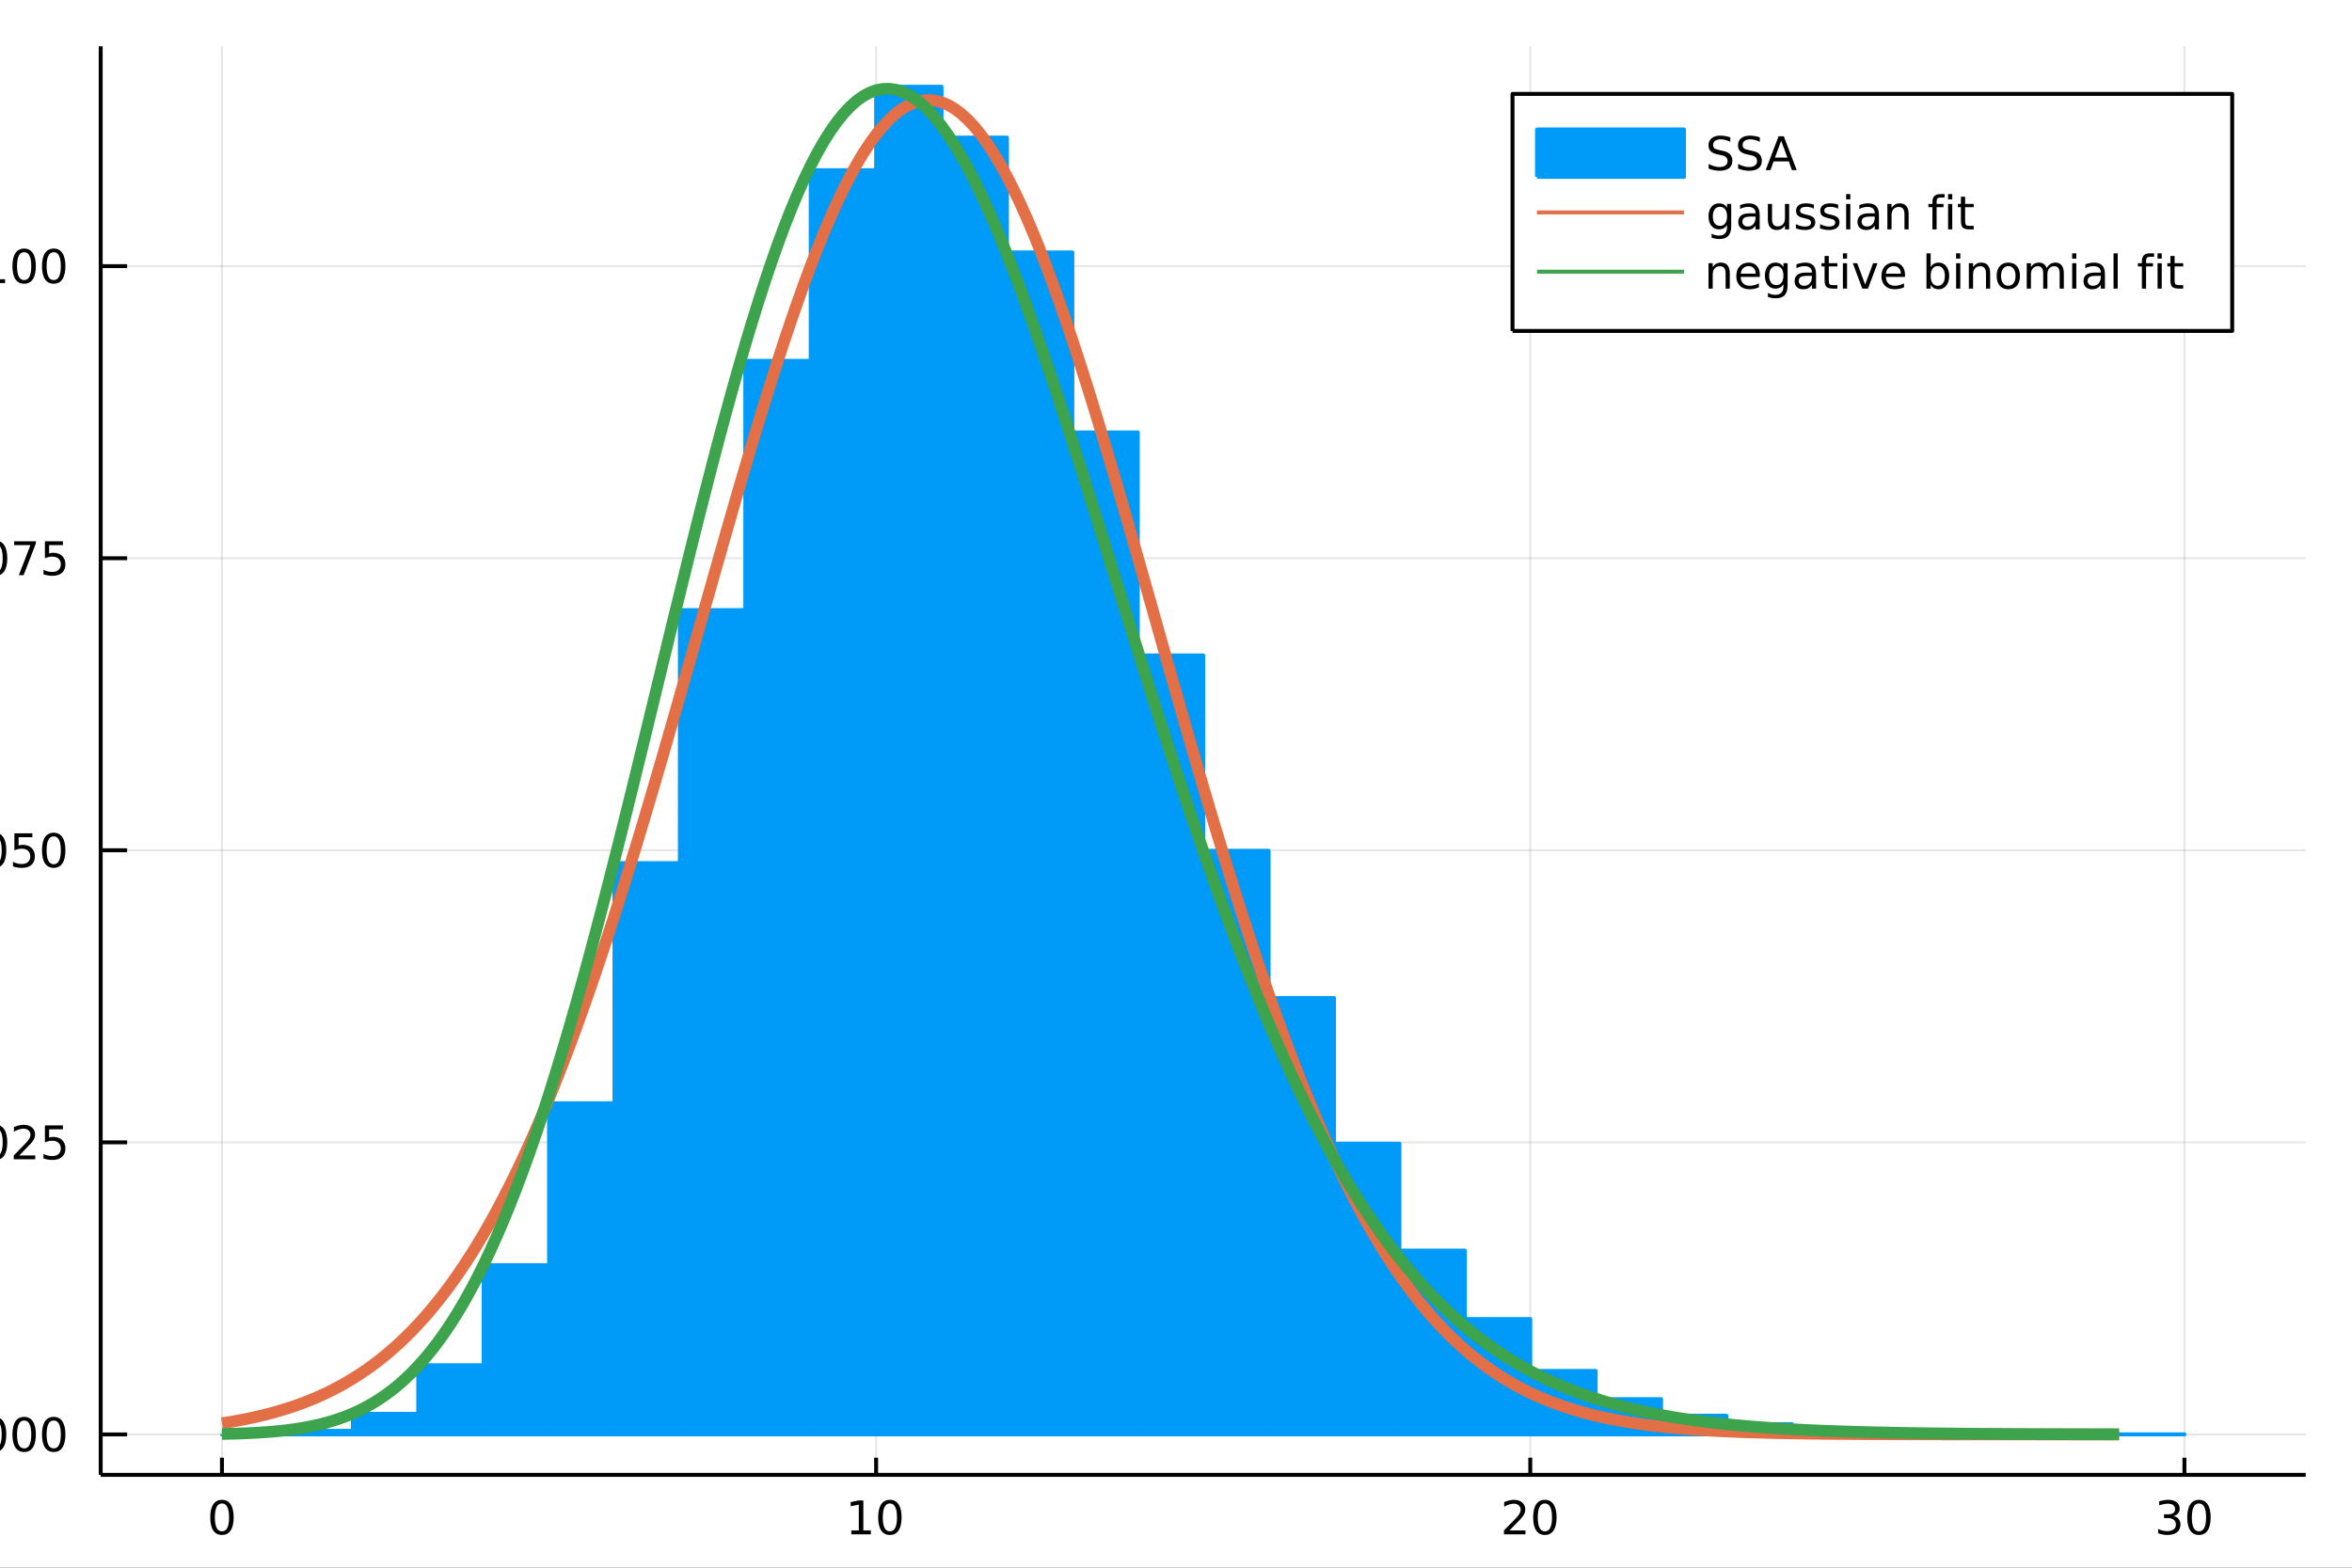 <?xml version="1.0" encoding="utf-8"?>
<svg xmlns="http://www.w3.org/2000/svg" xmlns:xlink="http://www.w3.org/1999/xlink" width="600" height="400" viewBox="0 0 2400 1600">
<rect x="0" y="0" width="2400" height="1600" fill="#333333" stroke="none"/>
<defs>
  <clipPath id="clip830">
    <rect x="0" y="0" width="2400" height="1600"/>
  </clipPath>
</defs>
<path clip-path="url(#clip830)" d="
M0 1600 L2400 1600 L2400 0 L0 0  Z
  " fill="#ffffff" fill-rule="evenodd" fill-opacity="1"/>
<defs>
  <clipPath id="clip831">
    <rect x="480" y="0" width="1681" height="1600"/>
  </clipPath>
</defs>
<path clip-path="url(#clip830)" d="
M102.74 1505.26 L2352.76 1505.26 L2352.76 47.244 L102.74 47.244  Z
  " fill="#ffffff" fill-rule="evenodd" fill-opacity="1"/>
<defs>
  <clipPath id="clip832">
    <rect x="102" y="47" width="2251" height="1459"/>
  </clipPath>
</defs>
<polyline clip-path="url(#clip832)" style="stroke:#000000; stroke-linecap:butt; stroke-linejoin:round; stroke-width:2; stroke-opacity:0.1; fill:none" points="
  226.495,1505.26 226.495,47.244 
  "/>
<polyline clip-path="url(#clip832)" style="stroke:#000000; stroke-linecap:butt; stroke-linejoin:round; stroke-width:2; stroke-opacity:0.1; fill:none" points="
  893.997,1505.26 893.997,47.244 
  "/>
<polyline clip-path="url(#clip832)" style="stroke:#000000; stroke-linecap:butt; stroke-linejoin:round; stroke-width:2; stroke-opacity:0.1; fill:none" points="
  1561.5,1505.26 1561.5,47.244 
  "/>
<polyline clip-path="url(#clip832)" style="stroke:#000000; stroke-linecap:butt; stroke-linejoin:round; stroke-width:2; stroke-opacity:0.1; fill:none" points="
  2229,1505.26 2229,47.244 
  "/>
<polyline clip-path="url(#clip830)" style="stroke:#000000; stroke-linecap:butt; stroke-linejoin:round; stroke-width:4; stroke-opacity:1; fill:none" points="
  102.74,1505.26 2352.76,1505.26 
  "/>
<polyline clip-path="url(#clip830)" style="stroke:#000000; stroke-linecap:butt; stroke-linejoin:round; stroke-width:4; stroke-opacity:1; fill:none" points="
  226.495,1505.26 226.495,1487.76 
  "/>
<polyline clip-path="url(#clip830)" style="stroke:#000000; stroke-linecap:butt; stroke-linejoin:round; stroke-width:4; stroke-opacity:1; fill:none" points="
  893.997,1505.26 893.997,1487.76 
  "/>
<polyline clip-path="url(#clip830)" style="stroke:#000000; stroke-linecap:butt; stroke-linejoin:round; stroke-width:4; stroke-opacity:1; fill:none" points="
  1561.5,1505.26 1561.5,1487.76 
  "/>
<polyline clip-path="url(#clip830)" style="stroke:#000000; stroke-linecap:butt; stroke-linejoin:round; stroke-width:4; stroke-opacity:1; fill:none" points="
  2229,1505.26 2229,1487.76 
  "/>
<path clip-path="url(#clip830)" d="M226.495 1534.45 Q222.884 1534.45 221.055 1538.02 Q219.25 1541.56 219.25 1548.69 Q219.25 1555.79 221.055 1559.36 Q222.884 1562.9 226.495 1562.9 Q230.129 1562.9 231.935 1559.36 Q233.764 1555.79 233.764 1548.69 Q233.764 1541.56 231.935 1538.02 Q230.129 1534.45 226.495 1534.45 M226.495 1530.75 Q232.305 1530.75 235.361 1535.35 Q238.439 1539.94 238.439 1548.69 Q238.439 1557.41 235.361 1562.02 Q232.305 1566.6 226.495 1566.6 Q220.685 1566.6 217.606 1562.02 Q214.551 1557.41 214.551 1548.69 Q214.551 1539.94 217.606 1535.35 Q220.685 1530.75 226.495 1530.75 Z" fill="#000000" fill-rule="evenodd" fill-opacity="1" /><path clip-path="url(#clip830)" d="M868.685 1562 L876.324 1562 L876.324 1535.63 L868.013 1537.3 L868.013 1533.04 L876.277 1531.37 L880.953 1531.37 L880.953 1562 L888.592 1562 L888.592 1565.93 L868.685 1565.93 L868.685 1562 Z" fill="#000000" fill-rule="evenodd" fill-opacity="1" /><path clip-path="url(#clip830)" d="M908.036 1534.45 Q904.425 1534.45 902.597 1538.02 Q900.791 1541.56 900.791 1548.69 Q900.791 1555.79 902.597 1559.36 Q904.425 1562.9 908.036 1562.9 Q911.671 1562.9 913.476 1559.36 Q915.305 1555.79 915.305 1548.69 Q915.305 1541.56 913.476 1538.02 Q911.671 1534.45 908.036 1534.45 M908.036 1530.75 Q913.846 1530.75 916.902 1535.35 Q919.981 1539.94 919.981 1548.69 Q919.981 1557.41 916.902 1562.02 Q913.846 1566.6 908.036 1566.6 Q902.226 1566.6 899.147 1562.02 Q896.092 1557.41 896.092 1548.69 Q896.092 1539.94 899.147 1535.35 Q902.226 1530.75 908.036 1530.75 Z" fill="#000000" fill-rule="evenodd" fill-opacity="1" /><path clip-path="url(#clip830)" d="M1540.27 1562 L1556.59 1562 L1556.59 1565.93 L1534.65 1565.93 L1534.65 1562 Q1537.31 1559.24 1541.89 1554.61 Q1546.5 1549.96 1547.68 1548.62 Q1549.93 1546.09 1550.8 1544.36 Q1551.71 1542.6 1551.71 1540.91 Q1551.71 1538.15 1549.76 1536.42 Q1547.84 1534.68 1544.74 1534.68 Q1542.54 1534.68 1540.09 1535.45 Q1537.66 1536.21 1534.88 1537.76 L1534.88 1533.04 Q1537.7 1531.9 1540.16 1531.33 Q1542.61 1530.75 1544.65 1530.75 Q1550.02 1530.75 1553.21 1533.43 Q1556.41 1536.12 1556.41 1540.61 Q1556.41 1542.74 1555.6 1544.66 Q1554.81 1546.56 1552.7 1549.15 Q1552.12 1549.82 1549.02 1553.04 Q1545.92 1556.23 1540.27 1562 Z" fill="#000000" fill-rule="evenodd" fill-opacity="1" /><path clip-path="url(#clip830)" d="M1576.41 1534.45 Q1572.8 1534.45 1570.97 1538.02 Q1569.16 1541.56 1569.16 1548.69 Q1569.16 1555.79 1570.97 1559.36 Q1572.8 1562.9 1576.41 1562.9 Q1580.04 1562.9 1581.85 1559.36 Q1583.67 1555.79 1583.67 1548.69 Q1583.67 1541.56 1581.85 1538.02 Q1580.04 1534.45 1576.41 1534.45 M1576.41 1530.75 Q1582.22 1530.75 1585.27 1535.35 Q1588.35 1539.94 1588.35 1548.69 Q1588.35 1557.41 1585.27 1562.02 Q1582.22 1566.6 1576.41 1566.6 Q1570.6 1566.6 1567.52 1562.02 Q1564.46 1557.41 1564.46 1548.69 Q1564.46 1539.94 1567.52 1535.35 Q1570.6 1530.75 1576.41 1530.75 Z" fill="#000000" fill-rule="evenodd" fill-opacity="1" /><path clip-path="url(#clip830)" d="M2217.84 1547.3 Q2221.2 1548.02 2223.08 1550.28 Q2224.97 1552.55 2224.97 1555.89 Q2224.97 1561 2221.45 1563.8 Q2217.94 1566.6 2211.45 1566.6 Q2209.28 1566.6 2206.96 1566.16 Q2204.67 1565.75 2202.22 1564.89 L2202.22 1560.38 Q2204.16 1561.51 2206.48 1562.09 Q2208.79 1562.67 2211.32 1562.67 Q2215.71 1562.67 2218.01 1560.93 Q2220.32 1559.2 2220.32 1555.89 Q2220.32 1552.83 2218.17 1551.12 Q2216.04 1549.38 2212.22 1549.38 L2208.19 1549.38 L2208.19 1545.54 L2212.4 1545.54 Q2215.85 1545.54 2217.68 1544.17 Q2219.51 1542.78 2219.51 1540.19 Q2219.51 1537.53 2217.61 1536.12 Q2215.74 1534.68 2212.22 1534.68 Q2210.3 1534.68 2208.1 1535.1 Q2205.9 1535.52 2203.26 1536.39 L2203.26 1532.23 Q2205.92 1531.49 2208.24 1531.12 Q2210.58 1530.75 2212.64 1530.75 Q2217.96 1530.75 2221.06 1533.18 Q2224.16 1535.58 2224.16 1539.71 Q2224.16 1542.58 2222.52 1544.57 Q2220.88 1546.53 2217.84 1547.3 Z" fill="#000000" fill-rule="evenodd" fill-opacity="1" /><path clip-path="url(#clip830)" d="M2243.84 1534.45 Q2240.23 1534.45 2238.4 1538.02 Q2236.59 1541.56 2236.59 1548.69 Q2236.59 1555.79 2238.4 1559.36 Q2240.23 1562.9 2243.84 1562.9 Q2247.47 1562.9 2249.28 1559.36 Q2251.11 1555.79 2251.11 1548.69 Q2251.11 1541.56 2249.28 1538.02 Q2247.47 1534.45 2243.84 1534.45 M2243.84 1530.75 Q2249.65 1530.75 2252.7 1535.35 Q2255.78 1539.94 2255.78 1548.69 Q2255.78 1557.41 2252.7 1562.02 Q2249.65 1566.6 2243.84 1566.6 Q2238.03 1566.6 2234.95 1562.02 Q2231.89 1557.41 2231.89 1548.69 Q2231.89 1539.94 2234.95 1535.35 Q2238.03 1530.75 2243.84 1530.75 Z" fill="#000000" fill-rule="evenodd" fill-opacity="1" /><path clip-path="url(#clip830)" d="M1217.69 1644.78 L1217.69 1663.68 L1211.8 1663.68 L1211.8 1614.48 L1217.69 1614.48 L1217.69 1619.89 Q1219.54 1616.7 1222.34 1615.18 Q1225.17 1613.62 1229.08 1613.62 Q1235.58 1613.62 1239.62 1618.77 Q1243.69 1623.93 1243.69 1632.33 Q1243.69 1640.73 1239.62 1645.89 Q1235.58 1651.05 1229.08 1651.05 Q1225.17 1651.05 1222.34 1649.52 Q1219.54 1647.96 1217.69 1644.78 M1237.61 1632.33 Q1237.61 1625.87 1234.94 1622.21 Q1232.3 1618.52 1227.65 1618.52 Q1223.01 1618.52 1220.33 1622.21 Q1217.69 1625.87 1217.69 1632.33 Q1217.69 1638.79 1220.33 1642.48 Q1223.01 1646.15 1227.65 1646.15 Q1232.3 1646.15 1234.94 1642.48 Q1237.61 1638.79 1237.61 1632.33 Z" fill="#000000" fill-rule="evenodd" fill-opacity="1" /><polyline clip-path="url(#clip832)" style="stroke:#000000; stroke-linecap:butt; stroke-linejoin:round; stroke-width:2; stroke-opacity:0.1; fill:none" points="
  102.74,1464 2352.76,1464 
  "/>
<polyline clip-path="url(#clip832)" style="stroke:#000000; stroke-linecap:butt; stroke-linejoin:round; stroke-width:2; stroke-opacity:0.1; fill:none" points="
  102.74,1165.9 2352.76,1165.9 
  "/>
<polyline clip-path="url(#clip832)" style="stroke:#000000; stroke-linecap:butt; stroke-linejoin:round; stroke-width:2; stroke-opacity:0.1; fill:none" points="
  102.74,867.806 2352.76,867.806 
  "/>
<polyline clip-path="url(#clip832)" style="stroke:#000000; stroke-linecap:butt; stroke-linejoin:round; stroke-width:2; stroke-opacity:0.1; fill:none" points="
  102.74,569.711 2352.76,569.711 
  "/>
<polyline clip-path="url(#clip832)" style="stroke:#000000; stroke-linecap:butt; stroke-linejoin:round; stroke-width:2; stroke-opacity:0.1; fill:none" points="
  102.74,271.616 2352.76,271.616 
  "/>
<polyline clip-path="url(#clip830)" style="stroke:#000000; stroke-linecap:butt; stroke-linejoin:round; stroke-width:4; stroke-opacity:1; fill:none" points="
  102.74,1505.26 102.74,47.244 
  "/>
<polyline clip-path="url(#clip830)" style="stroke:#000000; stroke-linecap:butt; stroke-linejoin:round; stroke-width:4; stroke-opacity:1; fill:none" points="
  102.74,1464 129.74,1464 
  "/>
<polyline clip-path="url(#clip830)" style="stroke:#000000; stroke-linecap:butt; stroke-linejoin:round; stroke-width:4; stroke-opacity:1; fill:none" points="
  102.74,1165.9 129.74,1165.9 
  "/>
<polyline clip-path="url(#clip830)" style="stroke:#000000; stroke-linecap:butt; stroke-linejoin:round; stroke-width:4; stroke-opacity:1; fill:none" points="
  102.74,867.806 129.74,867.806 
  "/>
<polyline clip-path="url(#clip830)" style="stroke:#000000; stroke-linecap:butt; stroke-linejoin:round; stroke-width:4; stroke-opacity:1; fill:none" points="
  102.74,569.711 129.74,569.711 
  "/>
<polyline clip-path="url(#clip830)" style="stroke:#000000; stroke-linecap:butt; stroke-linejoin:round; stroke-width:4; stroke-opacity:1; fill:none" points="
  102.74,271.616 129.74,271.616 
  "/>
<path clip-path="url(#clip830)" d="M-50.759 1449.79 Q-54.37 1449.79 -56.199 1453.36 Q-58.005 1456.9 -58.005 1464.03 Q-58.005 1471.14 -56.199 1474.7 Q-54.37 1478.24 -50.759 1478.24 Q-47.125 1478.24 -45.319 1474.7 Q-43.491 1471.14 -43.491 1464.03 Q-43.491 1456.9 -45.319 1453.36 Q-47.125 1449.79 -50.759 1449.79 M-50.759 1446.09 Q-44.949 1446.09 -41.894 1450.7 Q-38.815 1455.28 -38.815 1464.03 Q-38.815 1472.76 -41.894 1477.36 Q-44.949 1481.95 -50.759 1481.95 Q-56.569 1481.95 -59.648 1477.36 Q-62.704 1472.76 -62.704 1464.03 Q-62.704 1455.28 -59.648 1450.7 Q-56.569 1446.09 -50.759 1446.09 Z" fill="#000000" fill-rule="evenodd" fill-opacity="1" /><path clip-path="url(#clip830)" d="M-30.597 1475.4 L-25.713 1475.4 L-25.713 1481.28 L-30.597 1481.28 L-30.597 1475.4 Z" fill="#000000" fill-rule="evenodd" fill-opacity="1" /><path clip-path="url(#clip830)" d="M-5.528 1449.79 Q-9.139 1449.79 -10.968 1453.36 Q-12.773 1456.9 -12.773 1464.03 Q-12.773 1471.14 -10.968 1474.7 Q-9.139 1478.24 -5.528 1478.24 Q-1.894 1478.24 -0.088 1474.7 Q1.741 1471.14 1.741 1464.03 Q1.741 1456.9 -0.088 1453.36 Q-1.894 1449.79 -5.528 1449.79 M-5.528 1446.09 Q0.282 1446.09 3.338 1450.7 Q6.416 1455.28 6.416 1464.03 Q6.416 1472.76 3.338 1477.36 Q0.282 1481.95 -5.528 1481.95 Q-11.338 1481.95 -14.417 1477.36 Q-17.472 1472.76 -17.472 1464.03 Q-17.472 1455.28 -14.417 1450.7 Q-11.338 1446.09 -5.528 1446.09 Z" fill="#000000" fill-rule="evenodd" fill-opacity="1" /><path clip-path="url(#clip830)" d="M24.634 1449.79 Q21.023 1449.79 19.194 1453.36 Q17.389 1456.9 17.389 1464.03 Q17.389 1471.14 19.194 1474.7 Q21.023 1478.24 24.634 1478.24 Q28.268 1478.24 30.074 1474.7 Q31.902 1471.14 31.902 1464.03 Q31.902 1456.9 30.074 1453.36 Q28.268 1449.79 24.634 1449.79 M24.634 1446.09 Q30.444 1446.09 33.5 1450.7 Q36.578 1455.28 36.578 1464.03 Q36.578 1472.76 33.5 1477.36 Q30.444 1481.95 24.634 1481.95 Q18.824 1481.95 15.745 1477.36 Q12.69 1472.76 12.69 1464.03 Q12.69 1455.28 15.745 1450.7 Q18.824 1446.09 24.634 1446.09 Z" fill="#000000" fill-rule="evenodd" fill-opacity="1" /><path clip-path="url(#clip830)" d="M54.796 1449.79 Q51.185 1449.79 49.356 1453.36 Q47.55 1456.9 47.55 1464.03 Q47.55 1471.14 49.356 1474.7 Q51.185 1478.24 54.796 1478.24 Q58.43 1478.24 60.236 1474.7 Q62.064 1471.14 62.064 1464.03 Q62.064 1456.9 60.236 1453.36 Q58.43 1449.79 54.796 1449.79 M54.796 1446.09 Q60.606 1446.09 63.661 1450.7 Q66.74 1455.28 66.74 1464.03 Q66.74 1472.76 63.661 1477.36 Q60.606 1481.95 54.796 1481.95 Q48.986 1481.95 45.907 1477.36 Q42.851 1472.76 42.851 1464.03 Q42.851 1455.28 45.907 1450.7 Q48.986 1446.09 54.796 1446.09 Z" fill="#000000" fill-rule="evenodd" fill-opacity="1" /><path clip-path="url(#clip830)" d="M-49.764 1151.7 Q-53.375 1151.7 -55.204 1155.26 Q-57.009 1158.81 -57.009 1165.94 Q-57.009 1173.04 -55.204 1176.61 Q-53.375 1180.15 -49.764 1180.15 Q-46.13 1180.15 -44.324 1176.61 Q-42.495 1173.04 -42.495 1165.94 Q-42.495 1158.81 -44.324 1155.26 Q-46.13 1151.7 -49.764 1151.7 M-49.764 1148 Q-43.954 1148 -40.898 1152.6 Q-37.819 1157.19 -37.819 1165.94 Q-37.819 1174.66 -40.898 1179.27 Q-43.954 1183.85 -49.764 1183.85 Q-55.574 1183.85 -58.653 1179.27 Q-61.708 1174.66 -61.708 1165.94 Q-61.708 1157.19 -58.653 1152.6 Q-55.574 1148 -49.764 1148 Z" fill="#000000" fill-rule="evenodd" fill-opacity="1" /><path clip-path="url(#clip830)" d="M-29.602 1177.3 L-24.718 1177.3 L-24.718 1183.18 L-29.602 1183.18 L-29.602 1177.3 Z" fill="#000000" fill-rule="evenodd" fill-opacity="1" /><path clip-path="url(#clip830)" d="M-4.533 1151.7 Q-8.144 1151.7 -9.972 1155.26 Q-11.778 1158.81 -11.778 1165.94 Q-11.778 1173.04 -9.972 1176.61 Q-8.144 1180.15 -4.533 1180.15 Q-0.898 1180.15 0.907 1176.61 Q2.736 1173.04 2.736 1165.94 Q2.736 1158.81 0.907 1155.26 Q-0.898 1151.7 -4.533 1151.7 M-4.533 1148 Q1.278 1148 4.333 1152.6 Q7.412 1157.19 7.412 1165.94 Q7.412 1174.66 4.333 1179.27 Q1.278 1183.85 -4.533 1183.85 Q-10.343 1183.85 -13.421 1179.27 Q-16.477 1174.66 -16.477 1165.94 Q-16.477 1157.19 -13.421 1152.6 Q-10.343 1148 -4.533 1148 Z" fill="#000000" fill-rule="evenodd" fill-opacity="1" /><path clip-path="url(#clip830)" d="M19.657 1179.25 L35.976 1179.25 L35.976 1183.18 L14.032 1183.18 L14.032 1179.25 Q16.694 1176.49 21.277 1171.86 Q25.884 1167.21 27.064 1165.87 Q29.31 1163.34 30.189 1161.61 Q31.092 1159.85 31.092 1158.16 Q31.092 1155.4 29.148 1153.67 Q27.227 1151.93 24.125 1151.93 Q21.926 1151.93 19.472 1152.69 Q17.041 1153.46 14.264 1155.01 L14.264 1150.29 Q17.088 1149.15 19.541 1148.57 Q21.995 1148 24.032 1148 Q29.402 1148 32.597 1150.68 Q35.791 1153.37 35.791 1157.86 Q35.791 1159.99 34.981 1161.91 Q34.194 1163.81 32.088 1166.4 Q31.509 1167.07 28.407 1170.29 Q25.305 1173.48 19.657 1179.25 Z" fill="#000000" fill-rule="evenodd" fill-opacity="1" /><path clip-path="url(#clip830)" d="M45.837 1148.62 L64.194 1148.62 L64.194 1152.56 L50.12 1152.56 L50.12 1161.03 Q51.138 1160.68 52.157 1160.52 Q53.175 1160.33 54.194 1160.33 Q59.981 1160.33 63.361 1163.5 Q66.74 1166.68 66.74 1172.09 Q66.74 1177.67 63.268 1180.77 Q59.796 1183.85 53.476 1183.85 Q51.3 1183.85 49.032 1183.48 Q46.787 1183.11 44.379 1182.37 L44.379 1177.67 Q46.462 1178.81 48.685 1179.36 Q50.907 1179.92 53.384 1179.92 Q57.388 1179.92 59.726 1177.81 Q62.064 1175.7 62.064 1172.09 Q62.064 1168.48 59.726 1166.38 Q57.388 1164.27 53.384 1164.27 Q51.509 1164.27 49.634 1164.69 Q47.782 1165.1 45.837 1165.98 L45.837 1148.62 Z" fill="#000000" fill-rule="evenodd" fill-opacity="1" /><path clip-path="url(#clip830)" d="M-50.759 853.605 Q-54.37 853.605 -56.199 857.169 Q-58.005 860.711 -58.005 867.841 Q-58.005 874.947 -56.199 878.512 Q-54.37 882.053 -50.759 882.053 Q-47.125 882.053 -45.319 878.512 Q-43.491 874.947 -43.491 867.841 Q-43.491 860.711 -45.319 857.169 Q-47.125 853.605 -50.759 853.605 M-50.759 849.901 Q-44.949 849.901 -41.894 854.507 Q-38.815 859.091 -38.815 867.841 Q-38.815 876.567 -41.894 881.174 Q-44.949 885.757 -50.759 885.757 Q-56.569 885.757 -59.648 881.174 Q-62.704 876.567 -62.704 867.841 Q-62.704 859.091 -59.648 854.507 Q-56.569 849.901 -50.759 849.901 Z" fill="#000000" fill-rule="evenodd" fill-opacity="1" /><path clip-path="url(#clip830)" d="M-30.597 879.206 L-25.713 879.206 L-25.713 885.086 L-30.597 885.086 L-30.597 879.206 Z" fill="#000000" fill-rule="evenodd" fill-opacity="1" /><path clip-path="url(#clip830)" d="M-5.528 853.605 Q-9.139 853.605 -10.968 857.169 Q-12.773 860.711 -12.773 867.841 Q-12.773 874.947 -10.968 878.512 Q-9.139 882.053 -5.528 882.053 Q-1.894 882.053 -0.088 878.512 Q1.741 874.947 1.741 867.841 Q1.741 860.711 -0.088 857.169 Q-1.894 853.605 -5.528 853.605 M-5.528 849.901 Q0.282 849.901 3.338 854.507 Q6.416 859.091 6.416 867.841 Q6.416 876.567 3.338 881.174 Q0.282 885.757 -5.528 885.757 Q-11.338 885.757 -14.417 881.174 Q-17.472 876.567 -17.472 867.841 Q-17.472 859.091 -14.417 854.507 Q-11.338 849.901 -5.528 849.901 Z" fill="#000000" fill-rule="evenodd" fill-opacity="1" /><path clip-path="url(#clip830)" d="M14.68 850.526 L33.037 850.526 L33.037 854.461 L18.963 854.461 L18.963 862.933 Q19.981 862.586 21 862.424 Q22.018 862.239 23.037 862.239 Q28.824 862.239 32.203 865.41 Q35.583 868.581 35.583 873.998 Q35.583 879.577 32.111 882.678 Q28.639 885.757 22.319 885.757 Q20.143 885.757 17.875 885.387 Q15.629 885.016 13.222 884.276 L13.222 879.577 Q15.305 880.711 17.527 881.266 Q19.75 881.822 22.227 881.822 Q26.231 881.822 28.569 879.716 Q30.907 877.609 30.907 873.998 Q30.907 870.387 28.569 868.28 Q26.231 866.174 22.227 866.174 Q20.352 866.174 18.477 866.591 Q16.625 867.007 14.68 867.887 L14.68 850.526 Z" fill="#000000" fill-rule="evenodd" fill-opacity="1" /><path clip-path="url(#clip830)" d="M54.796 853.605 Q51.185 853.605 49.356 857.169 Q47.55 860.711 47.55 867.841 Q47.55 874.947 49.356 878.512 Q51.185 882.053 54.796 882.053 Q58.43 882.053 60.236 878.512 Q62.064 874.947 62.064 867.841 Q62.064 860.711 60.236 857.169 Q58.43 853.605 54.796 853.605 M54.796 849.901 Q60.606 849.901 63.661 854.507 Q66.74 859.091 66.74 867.841 Q66.74 876.567 63.661 881.174 Q60.606 885.757 54.796 885.757 Q48.986 885.757 45.907 881.174 Q42.851 876.567 42.851 867.841 Q42.851 859.091 45.907 854.507 Q48.986 849.901 54.796 849.901 Z" fill="#000000" fill-rule="evenodd" fill-opacity="1" /><path clip-path="url(#clip830)" d="M-49.764 555.51 Q-53.375 555.51 -55.204 559.075 Q-57.009 562.616 -57.009 569.746 Q-57.009 576.852 -55.204 580.417 Q-53.375 583.959 -49.764 583.959 Q-46.13 583.959 -44.324 580.417 Q-42.495 576.852 -42.495 569.746 Q-42.495 562.616 -44.324 559.075 Q-46.13 555.51 -49.764 555.51 M-49.764 551.806 Q-43.954 551.806 -40.898 556.413 Q-37.819 560.996 -37.819 569.746 Q-37.819 578.473 -40.898 583.079 Q-43.954 587.662 -49.764 587.662 Q-55.574 587.662 -58.653 583.079 Q-61.708 578.473 -61.708 569.746 Q-61.708 560.996 -58.653 556.413 Q-55.574 551.806 -49.764 551.806 Z" fill="#000000" fill-rule="evenodd" fill-opacity="1" /><path clip-path="url(#clip830)" d="M-29.602 581.112 L-24.718 581.112 L-24.718 586.991 L-29.602 586.991 L-29.602 581.112 Z" fill="#000000" fill-rule="evenodd" fill-opacity="1" /><path clip-path="url(#clip830)" d="M-4.533 555.51 Q-8.144 555.51 -9.972 559.075 Q-11.778 562.616 -11.778 569.746 Q-11.778 576.852 -9.972 580.417 Q-8.144 583.959 -4.533 583.959 Q-0.898 583.959 0.907 580.417 Q2.736 576.852 2.736 569.746 Q2.736 562.616 0.907 559.075 Q-0.898 555.51 -4.533 555.51 M-4.533 551.806 Q1.278 551.806 4.333 556.413 Q7.412 560.996 7.412 569.746 Q7.412 578.473 4.333 583.079 Q1.278 587.662 -4.533 587.662 Q-10.343 587.662 -13.421 583.079 Q-16.477 578.473 -16.477 569.746 Q-16.477 560.996 -13.421 556.413 Q-10.343 551.806 -4.533 551.806 Z" fill="#000000" fill-rule="evenodd" fill-opacity="1" /><path clip-path="url(#clip830)" d="M14.449 552.431 L36.671 552.431 L36.671 554.422 L24.125 586.991 L19.24 586.991 L31.046 556.366 L14.449 556.366 L14.449 552.431 Z" fill="#000000" fill-rule="evenodd" fill-opacity="1" /><path clip-path="url(#clip830)" d="M45.837 552.431 L64.194 552.431 L64.194 556.366 L50.12 556.366 L50.12 564.838 Q51.138 564.491 52.157 564.329 Q53.175 564.144 54.194 564.144 Q59.981 564.144 63.361 567.315 Q66.74 570.487 66.74 575.903 Q66.74 581.482 63.268 584.584 Q59.796 587.662 53.476 587.662 Q51.3 587.662 49.032 587.292 Q46.787 586.922 44.379 586.181 L44.379 581.482 Q46.462 582.616 48.685 583.172 Q50.907 583.727 53.384 583.727 Q57.388 583.727 59.726 581.621 Q62.064 579.514 62.064 575.903 Q62.064 572.292 59.726 570.186 Q57.388 568.079 53.384 568.079 Q51.509 568.079 49.634 568.496 Q47.782 568.913 45.837 569.792 L45.837 552.431 Z" fill="#000000" fill-rule="evenodd" fill-opacity="1" /><path clip-path="url(#clip830)" d="M-50.759 257.415 Q-54.37 257.415 -56.199 260.98 Q-58.005 264.522 -58.005 271.651 Q-58.005 278.758 -56.199 282.322 Q-54.37 285.864 -50.759 285.864 Q-47.125 285.864 -45.319 282.322 Q-43.491 278.758 -43.491 271.651 Q-43.491 264.522 -45.319 260.98 Q-47.125 257.415 -50.759 257.415 M-50.759 253.711 Q-44.949 253.711 -41.894 258.318 Q-38.815 262.901 -38.815 271.651 Q-38.815 280.378 -41.894 284.984 Q-44.949 289.568 -50.759 289.568 Q-56.569 289.568 -59.648 284.984 Q-62.704 280.378 -62.704 271.651 Q-62.704 262.901 -59.648 258.318 Q-56.569 253.711 -50.759 253.711 Z" fill="#000000" fill-rule="evenodd" fill-opacity="1" /><path clip-path="url(#clip830)" d="M-30.597 283.017 L-25.713 283.017 L-25.713 288.896 L-30.597 288.896 L-30.597 283.017 Z" fill="#000000" fill-rule="evenodd" fill-opacity="1" /><path clip-path="url(#clip830)" d="M-14.718 284.961 L-7.079 284.961 L-7.079 258.596 L-15.389 260.262 L-15.389 256.003 L-7.125 254.336 L-2.449 254.336 L-2.449 284.961 L5.19 284.961 L5.19 288.896 L-14.718 288.896 L-14.718 284.961 Z" fill="#000000" fill-rule="evenodd" fill-opacity="1" /><path clip-path="url(#clip830)" d="M24.634 257.415 Q21.023 257.415 19.194 260.98 Q17.389 264.522 17.389 271.651 Q17.389 278.758 19.194 282.322 Q21.023 285.864 24.634 285.864 Q28.268 285.864 30.074 282.322 Q31.902 278.758 31.902 271.651 Q31.902 264.522 30.074 260.98 Q28.268 257.415 24.634 257.415 M24.634 253.711 Q30.444 253.711 33.5 258.318 Q36.578 262.901 36.578 271.651 Q36.578 280.378 33.5 284.984 Q30.444 289.568 24.634 289.568 Q18.824 289.568 15.745 284.984 Q12.69 280.378 12.69 271.651 Q12.69 262.901 15.745 258.318 Q18.824 253.711 24.634 253.711 Z" fill="#000000" fill-rule="evenodd" fill-opacity="1" /><path clip-path="url(#clip830)" d="M54.796 257.415 Q51.185 257.415 49.356 260.98 Q47.55 264.522 47.55 271.651 Q47.55 278.758 49.356 282.322 Q51.185 285.864 54.796 285.864 Q58.43 285.864 60.236 282.322 Q62.064 278.758 62.064 271.651 Q62.064 264.522 60.236 260.98 Q58.43 257.415 54.796 257.415 M54.796 253.711 Q60.606 253.711 63.661 258.318 Q66.74 262.901 66.74 271.651 Q66.74 280.378 63.661 284.984 Q60.606 289.568 54.796 289.568 Q48.986 289.568 45.907 284.984 Q42.851 280.378 42.851 271.651 Q42.851 262.901 45.907 258.318 Q48.986 253.711 54.796 253.711 Z" fill="#000000" fill-rule="evenodd" fill-opacity="1" /><path clip-path="url(#clip830)" d="M-162.485 814.749 L-157.615 814.749 L-157.615 820.35 Q-157.615 823.501 -156.342 824.743 Q-155.069 825.952 -151.759 825.952 L-148.608 825.952 L-148.608 816.308 L-144.056 816.308 L-144.056 825.952 L-112.96 825.952 L-112.96 831.841 L-144.056 831.841 L-144.056 837.442 L-148.608 837.442 L-148.608 831.841 L-151.09 831.841 Q-157.042 831.841 -159.748 829.071 Q-162.485 826.302 -162.485 820.287 L-162.485 814.749 Z" fill="#000000" fill-rule="evenodd" fill-opacity="1" /><path clip-path="url(#clip830)" d="M-143.133 789.19 Q-143.706 790.177 -143.961 791.355 Q-144.247 792.5 -144.247 793.901 Q-144.247 798.866 -141.001 801.54 Q-137.786 804.182 -131.738 804.182 L-112.96 804.182 L-112.96 810.07 L-148.608 810.07 L-148.608 804.182 L-143.069 804.182 Q-146.316 802.335 -147.875 799.375 Q-149.467 796.415 -149.467 792.182 Q-149.467 791.577 -149.371 790.845 Q-149.308 790.113 -149.149 789.222 L-143.133 789.19 Z" fill="#000000" fill-rule="evenodd" fill-opacity="1" /><path clip-path="url(#clip830)" d="M-132.248 753.988 L-129.383 753.988 L-129.383 780.915 Q-123.336 780.533 -120.153 777.286 Q-117.002 774.008 -117.002 768.183 Q-117.002 764.81 -117.829 761.659 Q-118.657 758.476 -120.312 755.357 L-114.774 755.357 Q-113.437 758.508 -112.737 761.818 Q-112.037 765.128 -112.037 768.534 Q-112.037 777.064 -117.002 782.061 Q-121.967 787.026 -130.433 787.026 Q-139.186 787.026 -144.311 782.315 Q-149.467 777.573 -149.467 769.552 Q-149.467 762.359 -144.82 758.189 Q-140.205 753.988 -132.248 753.988 M-133.966 759.844 Q-138.773 759.908 -141.637 762.55 Q-144.502 765.16 -144.502 769.488 Q-144.502 774.39 -141.733 777.35 Q-138.964 780.278 -133.935 780.724 L-133.966 759.844 Z" fill="#000000" fill-rule="evenodd" fill-opacity="1" /><path clip-path="url(#clip830)" d="M-130.752 740.875 Q-124.291 740.875 -120.598 738.233 Q-116.938 735.559 -116.938 730.912 Q-116.938 726.265 -120.598 723.592 Q-124.291 720.918 -130.752 720.918 Q-137.213 720.918 -140.873 723.592 Q-144.565 726.265 -144.565 730.912 Q-144.565 735.559 -140.873 738.233 Q-137.213 740.875 -130.752 740.875 M-118.307 720.918 Q-115.124 722.764 -113.564 725.597 Q-112.037 728.398 -112.037 732.345 Q-112.037 738.806 -117.193 742.88 Q-122.349 746.922 -130.752 746.922 Q-139.154 746.922 -144.311 742.88 Q-149.467 738.806 -149.467 732.345 Q-149.467 728.398 -147.907 725.597 Q-146.38 722.764 -143.197 720.918 L-148.608 720.918 L-148.608 715.062 L-99.401 715.062 L-99.401 720.918 L-118.307 720.918 Z" fill="#000000" fill-rule="evenodd" fill-opacity="1" /><path clip-path="url(#clip832)" d="
M226.495 1463.64 L226.495 1464 L293.245 1464 L293.245 1463.64 L226.495 1463.64 L226.495 1463.64  Z
  " fill="#009af9" fill-rule="evenodd" fill-opacity="1"/>
<polyline clip-path="url(#clip832)" style="stroke:#009af9; stroke-linecap:butt; stroke-linejoin:round; stroke-width:4; stroke-opacity:1; fill:none" points="
  226.495,1463.64 226.495,1464 293.245,1464 293.245,1463.64 226.495,1463.64 
  "/>
<path clip-path="url(#clip832)" d="
M293.245 1460.3 L293.245 1464 L359.995 1464 L359.995 1460.3 L293.245 1460.3 L293.245 1460.3  Z
  " fill="#009af9" fill-rule="evenodd" fill-opacity="1"/>
<polyline clip-path="url(#clip832)" style="stroke:#009af9; stroke-linecap:butt; stroke-linejoin:round; stroke-width:4; stroke-opacity:1; fill:none" points="
  293.245,1460.3 293.245,1464 359.995,1464 359.995,1460.3 293.245,1460.3 
  "/>
<path clip-path="url(#clip832)" d="
M359.995 1442.99 L359.995 1464 L426.746 1464 L426.746 1442.99 L359.995 1442.99 L359.995 1442.99  Z
  " fill="#009af9" fill-rule="evenodd" fill-opacity="1"/>
<polyline clip-path="url(#clip832)" style="stroke:#009af9; stroke-linecap:butt; stroke-linejoin:round; stroke-width:4; stroke-opacity:1; fill:none" points="
  359.995,1442.99 359.995,1464 426.746,1464 426.746,1442.99 359.995,1442.99 
  "/>
<path clip-path="url(#clip832)" d="
M426.746 1393.34 L426.746 1464 L493.496 1464 L493.496 1393.34 L426.746 1393.34 L426.746 1393.34  Z
  " fill="#009af9" fill-rule="evenodd" fill-opacity="1"/>
<polyline clip-path="url(#clip832)" style="stroke:#009af9; stroke-linecap:butt; stroke-linejoin:round; stroke-width:4; stroke-opacity:1; fill:none" points="
  426.746,1393.34 426.746,1464 493.496,1464 493.496,1393.34 426.746,1393.34 
  "/>
<path clip-path="url(#clip832)" d="
M493.496 1291.28 L493.496 1464 L560.246 1464 L560.246 1291.28 L493.496 1291.28 L493.496 1291.28  Z
  " fill="#009af9" fill-rule="evenodd" fill-opacity="1"/>
<polyline clip-path="url(#clip832)" style="stroke:#009af9; stroke-linecap:butt; stroke-linejoin:round; stroke-width:4; stroke-opacity:1; fill:none" points="
  493.496,1291.28 493.496,1464 560.246,1464 560.246,1291.28 493.496,1291.28 
  "/>
<path clip-path="url(#clip832)" d="
M560.246 1125.97 L560.246 1464 L626.996 1464 L626.996 1125.97 L560.246 1125.97 L560.246 1125.97  Z
  " fill="#009af9" fill-rule="evenodd" fill-opacity="1"/>
<polyline clip-path="url(#clip832)" style="stroke:#009af9; stroke-linecap:butt; stroke-linejoin:round; stroke-width:4; stroke-opacity:1; fill:none" points="
  560.246,1125.97 560.246,1464 626.996,1464 626.996,1125.97 560.246,1125.97 
  "/>
<path clip-path="url(#clip832)" d="
M626.996 880.929 L626.996 1464 L693.746 1464 L693.746 880.929 L626.996 880.929 L626.996 880.929  Z
  " fill="#009af9" fill-rule="evenodd" fill-opacity="1"/>
<polyline clip-path="url(#clip832)" style="stroke:#009af9; stroke-linecap:butt; stroke-linejoin:round; stroke-width:4; stroke-opacity:1; fill:none" points="
  626.996,880.929 626.996,1464 693.746,1464 693.746,880.929 626.996,880.929 
  "/>
<path clip-path="url(#clip832)" d="
M693.746 622.638 L693.746 1464 L760.497 1464 L760.497 622.638 L693.746 622.638 L693.746 622.638  Z
  " fill="#009af9" fill-rule="evenodd" fill-opacity="1"/>
<polyline clip-path="url(#clip832)" style="stroke:#009af9; stroke-linecap:butt; stroke-linejoin:round; stroke-width:4; stroke-opacity:1; fill:none" points="
  693.746,622.638 693.746,1464 760.497,1464 760.497,622.638 693.746,622.638 
  "/>
<path clip-path="url(#clip832)" d="
M760.497 368.285 L760.497 1464 L827.247 1464 L827.247 368.285 L760.497 368.285 L760.497 368.285  Z
  " fill="#009af9" fill-rule="evenodd" fill-opacity="1"/>
<polyline clip-path="url(#clip832)" style="stroke:#009af9; stroke-linecap:butt; stroke-linejoin:round; stroke-width:4; stroke-opacity:1; fill:none" points="
  760.497,368.285 760.497,1464 827.247,1464 827.247,368.285 760.497,368.285 
  "/>
<path clip-path="url(#clip832)" d="
M827.247 173.731 L827.247 1464 L893.997 1464 L893.997 173.731 L827.247 173.731 L827.247 173.731  Z
  " fill="#009af9" fill-rule="evenodd" fill-opacity="1"/>
<polyline clip-path="url(#clip832)" style="stroke:#009af9; stroke-linecap:butt; stroke-linejoin:round; stroke-width:4; stroke-opacity:1; fill:none" points="
  827.247,173.731 827.247,1464 893.997,1464 893.997,173.731 827.247,173.731 
  "/>
<path clip-path="url(#clip832)" d="
M893.997 88.509 L893.997 1464 L960.747 1464 L960.747 88.509 L893.997 88.509 L893.997 88.509  Z
  " fill="#009af9" fill-rule="evenodd" fill-opacity="1"/>
<polyline clip-path="url(#clip832)" style="stroke:#009af9; stroke-linecap:butt; stroke-linejoin:round; stroke-width:4; stroke-opacity:1; fill:none" points="
  893.997,88.509 893.997,1464 960.747,1464 960.747,88.509 893.997,88.509 
  "/>
<path clip-path="url(#clip832)" d="
M960.747 140.43 L960.747 1464 L1027.5 1464 L1027.5 140.43 L960.747 140.43 L960.747 140.43  Z
  " fill="#009af9" fill-rule="evenodd" fill-opacity="1"/>
<polyline clip-path="url(#clip832)" style="stroke:#009af9; stroke-linecap:butt; stroke-linejoin:round; stroke-width:4; stroke-opacity:1; fill:none" points="
  960.747,140.43 960.747,1464 1027.5,1464 1027.5,140.43 960.747,140.43 
  "/>
<path clip-path="url(#clip832)" d="
M1027.5 257.64 L1027.5 1464 L1094.25 1464 L1094.25 257.64 L1027.5 257.64 L1027.5 257.64  Z
  " fill="#009af9" fill-rule="evenodd" fill-opacity="1"/>
<polyline clip-path="url(#clip832)" style="stroke:#009af9; stroke-linecap:butt; stroke-linejoin:round; stroke-width:4; stroke-opacity:1; fill:none" points="
  1027.5,257.64 1027.5,1464 1094.25,1464 1094.25,257.64 1027.5,257.64 
  "/>
<path clip-path="url(#clip832)" d="
M1094.25 441.332 L1094.25 1464 L1161 1464 L1161 441.332 L1094.25 441.332 L1094.25 441.332  Z
  " fill="#009af9" fill-rule="evenodd" fill-opacity="1"/>
<polyline clip-path="url(#clip832)" style="stroke:#009af9; stroke-linecap:butt; stroke-linejoin:round; stroke-width:4; stroke-opacity:1; fill:none" points="
  1094.25,441.332 1094.25,1464 1161,1464 1161,441.332 1094.25,441.332 
  "/>
<path clip-path="url(#clip832)" d="
M1161 668.949 L1161 1464 L1227.75 1464 L1227.75 668.949 L1161 668.949 L1161 668.949  Z
  " fill="#009af9" fill-rule="evenodd" fill-opacity="1"/>
<polyline clip-path="url(#clip832)" style="stroke:#009af9; stroke-linecap:butt; stroke-linejoin:round; stroke-width:4; stroke-opacity:1; fill:none" points="
  1161,668.949 1161,1464 1227.75,1464 1227.75,668.949 1161,668.949 
  "/>
<path clip-path="url(#clip832)" d="
M1227.75 868.277 L1227.75 1464 L1294.5 1464 L1294.5 868.277 L1227.75 868.277 L1227.75 868.277  Z
  " fill="#009af9" fill-rule="evenodd" fill-opacity="1"/>
<polyline clip-path="url(#clip832)" style="stroke:#009af9; stroke-linecap:butt; stroke-linejoin:round; stroke-width:4; stroke-opacity:1; fill:none" points="
  1227.75,868.277 1227.75,1464 1294.5,1464 1294.5,868.277 1227.75,868.277 
  "/>
<path clip-path="url(#clip832)" d="
M1294.5 1018.55 L1294.5 1464 L1361.25 1464 L1361.25 1018.55 L1294.5 1018.55 L1294.5 1018.55  Z
  " fill="#009af9" fill-rule="evenodd" fill-opacity="1"/>
<polyline clip-path="url(#clip832)" style="stroke:#009af9; stroke-linecap:butt; stroke-linejoin:round; stroke-width:4; stroke-opacity:1; fill:none" points="
  1294.5,1018.55 1294.5,1464 1361.25,1464 1361.25,1018.55 1294.5,1018.55 
  "/>
<path clip-path="url(#clip832)" d="
M1361.25 1167.27 L1361.25 1464 L1428 1464 L1428 1167.27 L1361.25 1167.27 L1361.25 1167.27  Z
  " fill="#009af9" fill-rule="evenodd" fill-opacity="1"/>
<polyline clip-path="url(#clip832)" style="stroke:#009af9; stroke-linecap:butt; stroke-linejoin:round; stroke-width:4; stroke-opacity:1; fill:none" points="
  1361.25,1167.27 1361.25,1464 1428,1464 1428,1167.27 1361.25,1167.27 
  "/>
<path clip-path="url(#clip832)" d="
M1428 1276.36 L1428 1464 L1494.75 1464 L1494.75 1276.36 L1428 1276.36 L1428 1276.36  Z
  " fill="#009af9" fill-rule="evenodd" fill-opacity="1"/>
<polyline clip-path="url(#clip832)" style="stroke:#009af9; stroke-linecap:butt; stroke-linejoin:round; stroke-width:4; stroke-opacity:1; fill:none" points="
  1428,1276.36 1428,1464 1494.75,1464 1494.75,1276.36 1428,1276.36 
  "/>
<path clip-path="url(#clip832)" d="
M1494.75 1346.19 L1494.75 1464 L1561.5 1464 L1561.5 1346.19 L1494.75 1346.19 L1494.75 1346.19  Z
  " fill="#009af9" fill-rule="evenodd" fill-opacity="1"/>
<polyline clip-path="url(#clip832)" style="stroke:#009af9; stroke-linecap:butt; stroke-linejoin:round; stroke-width:4; stroke-opacity:1; fill:none" points="
  1494.75,1346.19 1494.75,1464 1561.5,1464 1561.5,1346.19 1494.75,1346.19 
  "/>
<path clip-path="url(#clip832)" d="
M1561.5 1399.18 L1561.5 1464 L1628.25 1464 L1628.25 1399.18 L1561.5 1399.18 L1561.5 1399.18  Z
  " fill="#009af9" fill-rule="evenodd" fill-opacity="1"/>
<polyline clip-path="url(#clip832)" style="stroke:#009af9; stroke-linecap:butt; stroke-linejoin:round; stroke-width:4; stroke-opacity:1; fill:none" points="
  1561.5,1399.18 1561.5,1464 1628.25,1464 1628.25,1399.18 1561.5,1399.18 
  "/>
<path clip-path="url(#clip832)" d="
M1628.25 1427.95 L1628.25 1464 L1695 1464 L1695 1427.95 L1628.25 1427.95 L1628.25 1427.95  Z
  " fill="#009af9" fill-rule="evenodd" fill-opacity="1"/>
<polyline clip-path="url(#clip832)" style="stroke:#009af9; stroke-linecap:butt; stroke-linejoin:round; stroke-width:4; stroke-opacity:1; fill:none" points="
  1628.25,1427.95 1628.25,1464 1695,1464 1695,1427.95 1628.25,1427.95 
  "/>
<path clip-path="url(#clip832)" d="
M1695 1444.9 L1695 1464 L1761.75 1464 L1761.75 1444.9 L1695 1444.9 L1695 1444.9  Z
  " fill="#009af9" fill-rule="evenodd" fill-opacity="1"/>
<polyline clip-path="url(#clip832)" style="stroke:#009af9; stroke-linecap:butt; stroke-linejoin:round; stroke-width:4; stroke-opacity:1; fill:none" points="
  1695,1444.9 1695,1464 1761.75,1464 1761.75,1444.9 1695,1444.9 
  "/>
<path clip-path="url(#clip832)" d="
M1761.75 1453.49 L1761.75 1464 L1828.5 1464 L1828.5 1453.49 L1761.75 1453.49 L1761.75 1453.49  Z
  " fill="#009af9" fill-rule="evenodd" fill-opacity="1"/>
<polyline clip-path="url(#clip832)" style="stroke:#009af9; stroke-linecap:butt; stroke-linejoin:round; stroke-width:4; stroke-opacity:1; fill:none" points="
  1761.75,1453.49 1761.75,1464 1828.5,1464 1828.5,1453.49 1761.75,1453.49 
  "/>
<path clip-path="url(#clip832)" d="
M1828.5 1458.03 L1828.5 1464 L1895.25 1464 L1895.25 1458.03 L1828.5 1458.03 L1828.5 1458.03  Z
  " fill="#009af9" fill-rule="evenodd" fill-opacity="1"/>
<polyline clip-path="url(#clip832)" style="stroke:#009af9; stroke-linecap:butt; stroke-linejoin:round; stroke-width:4; stroke-opacity:1; fill:none" points="
  1828.5,1458.03 1828.5,1464 1895.25,1464 1895.25,1458.03 1828.5,1458.03 
  "/>
<path clip-path="url(#clip832)" d="
M1895.25 1462.09 L1895.25 1464 L1962 1464 L1962 1462.09 L1895.25 1462.09 L1895.25 1462.09  Z
  " fill="#009af9" fill-rule="evenodd" fill-opacity="1"/>
<polyline clip-path="url(#clip832)" style="stroke:#009af9; stroke-linecap:butt; stroke-linejoin:round; stroke-width:4; stroke-opacity:1; fill:none" points="
  1895.25,1462.09 1895.25,1464 1962,1464 1962,1462.09 1895.25,1462.09 
  "/>
<path clip-path="url(#clip832)" d="
M1962 1462.8 L1962 1464 L2028.75 1464 L2028.75 1462.8 L1962 1462.8 L1962 1462.8  Z
  " fill="#009af9" fill-rule="evenodd" fill-opacity="1"/>
<polyline clip-path="url(#clip832)" style="stroke:#009af9; stroke-linecap:butt; stroke-linejoin:round; stroke-width:4; stroke-opacity:1; fill:none" points="
  1962,1462.8 1962,1464 2028.75,1464 2028.75,1462.8 1962,1462.8 
  "/>
<path clip-path="url(#clip832)" d="
M2028.75 1463.52 L2028.75 1464 L2095.5 1464 L2095.5 1463.52 L2028.75 1463.52 L2028.75 1463.52  Z
  " fill="#009af9" fill-rule="evenodd" fill-opacity="1"/>
<polyline clip-path="url(#clip832)" style="stroke:#009af9; stroke-linecap:butt; stroke-linejoin:round; stroke-width:4; stroke-opacity:1; fill:none" points="
  2028.75,1463.52 2028.75,1464 2095.5,1464 2095.5,1463.52 2028.75,1463.52 
  "/>
<path clip-path="url(#clip832)" d="
M2095.5 1463.64 L2095.5 1464 L2162.25 1464 L2162.25 1463.64 L2095.5 1463.64 L2095.5 1463.64  Z
  " fill="#009af9" fill-rule="evenodd" fill-opacity="1"/>
<polyline clip-path="url(#clip832)" style="stroke:#009af9; stroke-linecap:butt; stroke-linejoin:round; stroke-width:4; stroke-opacity:1; fill:none" points="
  2095.5,1463.64 2095.5,1464 2162.25,1464 2162.25,1463.64 2095.5,1463.64 
  "/>
<path clip-path="url(#clip832)" d="
M2162.25 1463.88 L2162.25 1464 L2229 1464 L2229 1463.88 L2162.25 1463.88 L2162.25 1463.88  Z
  " fill="#009af9" fill-rule="evenodd" fill-opacity="1"/>
<polyline clip-path="url(#clip832)" style="stroke:#009af9; stroke-linecap:butt; stroke-linejoin:round; stroke-width:4; stroke-opacity:1; fill:none" points="
  2162.25,1463.88 2162.25,1464 2229,1464 2229,1463.88 2162.25,1463.88 
  "/>
<polyline clip-path="url(#clip832)" style="stroke:#e26f46; stroke-linecap:butt; stroke-linejoin:round; stroke-width:12; stroke-opacity:1; fill:none" points="
  226.495,1452.56 233.17,1451.51 239.845,1450.37 246.52,1449.14 253.195,1447.81 259.87,1446.38 266.545,1444.84 273.22,1443.18 279.895,1441.39 286.57,1439.47 
  293.245,1437.4 299.92,1435.19 306.595,1432.82 313.27,1430.28 319.945,1427.57 326.62,1424.67 333.295,1421.57 339.97,1418.26 346.645,1414.74 353.32,1410.99 
  359.995,1407.01 366.67,1402.77 373.345,1398.27 380.02,1393.5 386.696,1388.44 393.371,1383.09 400.046,1377.43 406.721,1371.45 413.396,1365.14 420.071,1358.48 
  426.746,1351.47 433.421,1344.09 440.096,1336.33 446.771,1328.18 453.446,1319.63 460.121,1310.66 466.796,1301.27 473.471,1291.45 480.146,1281.19 486.821,1270.47 
  493.496,1259.29 500.171,1247.65 506.846,1235.53 513.521,1222.93 520.196,1209.84 526.871,1196.26 533.546,1182.19 540.221,1167.62 546.896,1152.55 553.571,1136.98 
  560.246,1120.92 566.921,1104.36 573.596,1087.32 580.271,1069.79 586.946,1051.78 593.621,1033.3 600.296,1014.36 606.971,994.973 613.646,975.151 620.321,954.909 
  626.996,934.263 633.671,913.231 640.346,891.834 647.021,870.092 653.696,848.029 660.371,825.67 667.046,803.042 673.721,780.172 680.396,757.09 687.071,733.828 
  693.746,710.418 700.421,686.896 707.096,663.295 713.771,639.654 720.447,616.01 727.122,592.402 733.797,568.871 740.472,545.459 747.147,522.206 753.822,499.155 
  760.497,476.351 767.172,453.836 773.847,431.654 780.522,409.849 787.197,388.466 793.872,367.548 800.547,347.139 807.222,327.282 813.897,308.02 820.572,289.395 
  827.247,271.447 833.922,254.218 840.597,237.745 847.272,222.066 853.947,207.218 860.622,193.233 867.297,180.146 873.972,167.987 880.647,156.785 887.322,146.566 
  893.997,137.355 900.672,129.175 907.347,122.044 914.022,115.98 920.697,110.999 927.372,107.112 934.047,104.329 940.722,102.656 947.397,102.098 954.072,102.656 
  960.747,104.329 967.422,107.112 974.097,110.999 980.772,115.98 987.447,122.044 994.122,129.175 1000.8,137.355 1007.47,146.566 1014.15,156.785 1020.82,167.987 
  1027.5,180.146 1034.17,193.233 1040.85,207.218 1047.52,222.066 1054.2,237.745 1060.87,254.218 1067.55,271.447 1074.22,289.395 1080.9,308.02 1087.57,327.282 
  1094.25,347.139 1100.92,367.548 1107.6,388.466 1114.27,409.849 1120.95,431.654 1127.62,453.836 1134.3,476.351 1140.97,499.155 1147.65,522.206 1154.32,545.459 
  1161,568.871 1167.67,592.402 1174.35,616.01 1181.02,639.654 1187.7,663.295 1194.37,686.896 1201.05,710.418 1207.72,733.828 1214.4,757.09 1221.07,780.172 
  1227.75,803.042 1234.42,825.67 1241.1,848.029 1247.77,870.092 1254.45,891.834 1261.12,913.231 1267.8,934.263 1274.47,954.909 1281.15,975.151 1287.82,994.973 
  1294.5,1014.36 1301.17,1033.3 1307.85,1051.78 1314.52,1069.79 1321.2,1087.32 1327.87,1104.36 1334.55,1120.92 1341.22,1136.98 1347.9,1152.55 1354.57,1167.62 
  1361.25,1182.19 1367.92,1196.26 1374.6,1209.84 1381.27,1222.93 1387.95,1235.53 1394.62,1247.65 1401.3,1259.29 1407.97,1270.47 1414.65,1281.19 1421.32,1291.45 
  1428,1301.27 1434.67,1310.66 1441.35,1319.63 1448.02,1328.18 1454.7,1336.33 1461.37,1344.09 1468.05,1351.47 1474.72,1358.48 1481.4,1365.14 1488.07,1371.45 
  1494.75,1377.43 1501.42,1383.09 1508.1,1388.44 1514.77,1393.5 1521.45,1398.27 1528.12,1402.77 1534.8,1407.01 1541.47,1410.99 1548.15,1414.74 1554.82,1418.26 
  1561.5,1421.57 1568.17,1424.67 1574.85,1427.57 1581.52,1430.28 1588.2,1432.82 1594.87,1435.19 1601.55,1437.4 1608.22,1439.47 1614.9,1441.39 1621.57,1443.18 
  1628.25,1444.84 1634.92,1446.38 1641.6,1447.81 1648.27,1449.14 1654.95,1450.37 1661.62,1451.51 1668.3,1452.56 1674.97,1453.54 1681.65,1454.43 1688.32,1455.26 
  1695,1456.03 1701.67,1456.73 1708.35,1457.37 1715.02,1457.97 1721.7,1458.51 1728.37,1459.01 1735.05,1459.47 1741.72,1459.89 1748.4,1460.27 1755.07,1460.62 
  1761.75,1460.94 1768.42,1461.23 1775.1,1461.5 1781.77,1461.74 1788.45,1461.96 1795.12,1462.16 1801.8,1462.34 1808.47,1462.51 1815.15,1462.66 1821.82,1462.79 
  1828.5,1462.92 1835.17,1463.03 1841.85,1463.13 1848.52,1463.22 1855.2,1463.3 1861.87,1463.37 1868.55,1463.44 1875.22,1463.5 1881.9,1463.55 1888.58,1463.6 
  1895.25,1463.64 1901.93,1463.68 1908.6,1463.72 1915.28,1463.75 1921.95,1463.78 1928.63,1463.8 1935.3,1463.82 1941.98,1463.84 1948.65,1463.86 1955.33,1463.88 
  1962,1463.89 1968.68,1463.9 1975.35,1463.91 1982.03,1463.92 1988.7,1463.93 1995.38,1463.94 2002.05,1463.95 2008.73,1463.95 2015.4,1463.96 2022.08,1463.96 
  2028.75,1463.97 2035.43,1463.97 2042.1,1463.97 2048.78,1463.98 2055.45,1463.98 2062.13,1463.98 2068.8,1463.98 2075.48,1463.98 2082.15,1463.99 2088.83,1463.99 
  2095.5,1463.99 2102.18,1463.99 2108.85,1463.99 2115.53,1463.99 2122.2,1463.99 2128.88,1463.99 2135.55,1463.99 2142.23,1463.99 2148.9,1463.99 2155.58,1463.99 
  2162.25,1463.99 
  "/>
<polyline clip-path="url(#clip832)" style="stroke:#3da44d; stroke-linecap:butt; stroke-linejoin:round; stroke-width:12; stroke-opacity:1; fill:none" points="
  226.495,1463.53 233.17,1463.38 239.845,1463.2 246.52,1462.98 253.195,1462.71 259.87,1462.38 266.545,1461.99 273.22,1461.52 279.895,1460.97 286.57,1460.32 
  293.245,1459.56 299.92,1458.68 306.595,1457.67 313.27,1456.5 319.945,1455.16 326.62,1453.64 333.295,1451.91 339.97,1449.96 346.645,1447.77 353.32,1445.3 
  359.995,1442.56 366.67,1439.5 373.345,1436.1 380.02,1432.35 386.696,1428.22 393.371,1423.68 400.046,1418.72 406.721,1413.29 413.396,1407.38 420.071,1400.97 
  426.746,1394.03 433.421,1386.54 440.096,1378.46 446.771,1369.8 453.446,1360.51 460.121,1350.58 466.796,1339.99 473.471,1328.73 480.146,1316.78 486.821,1304.12 
  493.496,1290.75 500.171,1276.65 506.846,1261.82 513.521,1246.25 520.196,1229.95 526.871,1212.91 533.546,1195.13 540.221,1176.62 546.896,1157.39 553.571,1137.45 
  560.246,1116.82 566.921,1095.51 573.596,1073.54 580.271,1050.94 586.946,1027.73 593.621,1003.95 600.296,979.622 606.971,954.782 613.646,929.469 620.321,903.723 
  626.996,877.586 633.671,851.102 640.346,824.318 647.021,797.282 653.696,770.045 660.371,742.659 667.046,715.178 673.721,687.654 680.396,660.145 687.071,632.705 
  693.746,605.393 700.421,578.264 707.096,551.377 713.771,524.788 720.447,498.553 727.122,472.73 733.797,447.374 740.472,422.538 747.147,398.277 753.822,374.641 
  760.497,351.683 767.172,329.449 773.847,307.988 780.522,287.342 787.197,267.556 793.872,248.668 800.547,230.716 807.222,213.736 813.897,197.759 820.572,182.816 
  827.247,168.931 833.922,156.13 840.597,144.433 847.272,133.857 853.947,124.417 860.622,116.125 867.297,108.989 873.972,103.015 880.647,98.206 887.322,94.561 
  893.997,92.077 900.672,90.747 907.347,90.564 914.022,91.516 920.697,93.588 927.372,96.764 934.047,101.026 940.722,106.352 947.397,112.718 954.072,120.1 
  960.747,128.47 967.422,137.8 974.097,148.059 980.772,159.214 987.447,171.233 994.122,184.08 1000.8,197.72 1007.47,212.117 1014.15,227.233 1020.82,243.03 
  1027.5,259.469 1034.17,276.511 1040.85,294.117 1047.52,312.247 1054.2,330.862 1060.87,349.923 1067.55,369.391 1074.22,389.226 1080.9,409.389 1087.57,429.844 
  1094.25,450.552 1100.92,471.477 1107.6,492.583 1114.27,513.835 1120.95,535.198 1127.62,556.639 1134.3,578.126 1140.97,599.627 1147.65,621.112 1154.32,642.553 
  1161,663.921 1167.67,685.19 1174.35,706.334 1181.02,727.33 1187.7,748.153 1194.37,768.783 1201.05,789.199 1207.72,809.381 1214.4,829.312 1221.07,848.976 
  1227.75,868.355 1234.42,887.438 1241.1,906.209 1247.77,924.658 1254.45,942.773 1261.12,960.545 1267.8,977.966 1274.47,995.027 1281.15,1011.72 1287.82,1028.05 
  1294.5,1044 1301.17,1059.57 1307.85,1074.75 1314.52,1089.56 1321.2,1103.97 1327.87,1118.01 1334.55,1131.66 1341.22,1144.92 1347.9,1157.8 1354.57,1170.3 
  1361.25,1182.43 1367.92,1194.18 1374.6,1205.56 1381.27,1216.58 1387.95,1227.24 1394.62,1237.54 1401.3,1247.49 1407.97,1257.1 1414.65,1266.37 1421.32,1275.31 
  1428,1283.93 1434.67,1292.22 1441.35,1300.21 1448.02,1307.9 1454.7,1315.28 1461.37,1322.38 1468.05,1329.2 1474.72,1335.74 1481.4,1342.02 1488.07,1348.04 
  1494.75,1353.81 1501.42,1359.33 1508.1,1364.62 1514.77,1369.68 1521.45,1374.52 1528.12,1379.15 1534.8,1383.56 1541.47,1387.78 1548.15,1391.81 1554.82,1395.65 
  1561.5,1399.31 1568.17,1402.8 1574.85,1406.12 1581.52,1409.29 1588.2,1412.3 1594.87,1415.16 1601.55,1417.89 1608.22,1420.47 1614.9,1422.93 1621.57,1425.26 
  1628.25,1427.48 1634.92,1429.58 1641.6,1431.57 1648.27,1433.46 1654.95,1435.24 1661.62,1436.94 1668.3,1438.54 1674.97,1440.06 1681.65,1441.49 1688.32,1442.84 
  1695,1444.13 1701.67,1445.33 1708.35,1446.48 1715.02,1447.55 1721.7,1448.57 1728.37,1449.53 1735.05,1450.43 1741.72,1451.29 1748.4,1452.09 1755.07,1452.84 
  1761.75,1453.55 1768.42,1454.22 1775.1,1454.85 1781.77,1455.44 1788.45,1456 1795.12,1456.52 1801.8,1457.01 1808.47,1457.47 1815.15,1457.9 1821.82,1458.31 
  1828.5,1458.69 1835.17,1459.04 1841.85,1459.38 1848.52,1459.69 1855.2,1459.98 1861.87,1460.26 1868.55,1460.51 1875.22,1460.75 1881.9,1460.98 1888.58,1461.19 
  1895.25,1461.38 1901.93,1461.56 1908.6,1461.73 1915.28,1461.89 1921.95,1462.04 1928.63,1462.18 1935.3,1462.31 1941.98,1462.43 1948.65,1462.54 1955.33,1462.65 
  1962,1462.75 1968.68,1462.84 1975.35,1462.92 1982.03,1463 1988.7,1463.07 1995.38,1463.14 2002.05,1463.2 2008.73,1463.26 2015.4,1463.32 2022.08,1463.37 
  2028.75,1463.41 2035.43,1463.46 2042.1,1463.5 2048.78,1463.54 2055.45,1463.57 2062.13,1463.6 2068.8,1463.63 2075.48,1463.66 2082.15,1463.69 2088.83,1463.71 
  2095.5,1463.73 2102.18,1463.75 2108.85,1463.77 2115.53,1463.79 2122.2,1463.81 2128.88,1463.82 2135.55,1463.83 2142.23,1463.85 2148.9,1463.86 2155.58,1463.87 
  2162.25,1463.88 
  "/>
<path clip-path="url(#clip830)" d="
M1543.38 337.765 L2277.76 337.765 L2277.76 95.845 L1543.38 95.845  Z
  " fill="#ffffff" fill-rule="evenodd" fill-opacity="1"/>
<polyline clip-path="url(#clip830)" style="stroke:#000000; stroke-linecap:butt; stroke-linejoin:round; stroke-width:4; stroke-opacity:1; fill:none" points="
  1543.38,337.765 2277.76,337.765 2277.76,95.845 1543.38,95.845 1543.38,337.765 
  "/>
<path clip-path="url(#clip830)" d="
M1568.38 180.517 L1718.38 180.517 L1718.38 132.133 L1568.38 132.133 L1568.38 180.517  Z
  " fill="#009af9" fill-rule="evenodd" fill-opacity="1"/>
<polyline clip-path="url(#clip830)" style="stroke:#009af9; stroke-linecap:butt; stroke-linejoin:round; stroke-width:4; stroke-opacity:1; fill:none" points="
  1568.38,180.517 1718.38,180.517 1718.38,132.133 1568.38,132.133 1568.38,180.517 
  "/>
<path clip-path="url(#clip830)" d="M1765.63 140.179 L1765.63 144.739 Q1762.97 143.466 1760.6 142.841 Q1758.24 142.216 1756.04 142.216 Q1752.23 142.216 1750.14 143.697 Q1748.08 145.179 1748.08 147.91 Q1748.08 150.202 1749.45 151.383 Q1750.84 152.54 1754.68 153.258 L1757.5 153.836 Q1762.73 154.832 1765.21 157.355 Q1767.71 159.855 1767.71 164.068 Q1767.71 169.091 1764.33 171.683 Q1760.98 174.276 1754.47 174.276 Q1752.02 174.276 1749.24 173.72 Q1746.48 173.165 1743.52 172.077 L1743.52 167.262 Q1746.37 168.859 1749.1 169.669 Q1751.83 170.48 1754.47 170.48 Q1758.48 170.48 1760.65 168.906 Q1762.83 167.332 1762.83 164.415 Q1762.83 161.869 1761.25 160.433 Q1759.7 158.998 1756.14 158.281 L1753.29 157.725 Q1748.06 156.683 1745.72 154.461 Q1743.38 152.239 1743.38 148.281 Q1743.38 143.697 1746.6 141.058 Q1749.84 138.42 1755.51 138.42 Q1757.94 138.42 1760.47 138.859 Q1762.99 139.299 1765.63 140.179 Z" fill="#000000" fill-rule="evenodd" fill-opacity="1" /><path clip-path="url(#clip830)" d="M1795.72 140.179 L1795.72 144.739 Q1793.06 143.466 1790.7 142.841 Q1788.34 142.216 1786.14 142.216 Q1782.32 142.216 1780.23 143.697 Q1778.17 145.179 1778.17 147.91 Q1778.17 150.202 1779.54 151.383 Q1780.93 152.54 1784.77 153.258 L1787.6 153.836 Q1792.83 154.832 1795.3 157.355 Q1797.8 159.855 1797.8 164.068 Q1797.8 169.091 1794.42 171.683 Q1791.07 174.276 1784.56 174.276 Q1782.11 174.276 1779.33 173.72 Q1776.58 173.165 1773.61 172.077 L1773.61 167.262 Q1776.46 168.859 1779.19 169.669 Q1781.92 170.48 1784.56 170.48 Q1788.57 170.48 1790.74 168.906 Q1792.92 167.332 1792.92 164.415 Q1792.92 161.869 1791.35 160.433 Q1789.79 158.998 1786.23 158.281 L1783.38 157.725 Q1778.15 156.683 1775.81 154.461 Q1773.48 152.239 1773.48 148.281 Q1773.48 143.697 1776.69 141.058 Q1779.93 138.42 1785.6 138.42 Q1788.04 138.42 1790.56 138.859 Q1793.08 139.299 1795.72 140.179 Z" fill="#000000" fill-rule="evenodd" fill-opacity="1" /><path clip-path="url(#clip830)" d="M1817.53 143.651 L1811.18 160.85 L1823.89 160.85 L1817.53 143.651 M1814.89 139.045 L1820.19 139.045 L1833.36 173.605 L1828.5 173.605 L1825.35 164.739 L1809.77 164.739 L1806.62 173.605 L1801.69 173.605 L1814.89 139.045 Z" fill="#000000" fill-rule="evenodd" fill-opacity="1" /><polyline clip-path="url(#clip830)" style="stroke:#e26f46; stroke-linecap:butt; stroke-linejoin:round; stroke-width:4; stroke-opacity:1; fill:none" points="
  1568.38,216.805 1718.38,216.805 
  "/>
<path clip-path="url(#clip830)" d="M1762.29 220.821 Q1762.29 216.191 1760.37 213.645 Q1758.48 211.099 1755.03 211.099 Q1751.6 211.099 1749.68 213.645 Q1747.78 216.191 1747.78 220.821 Q1747.78 225.427 1749.68 227.974 Q1751.6 230.52 1755.03 230.52 Q1758.48 230.52 1760.37 227.974 Q1762.29 225.427 1762.29 220.821 M1766.55 230.867 Q1766.55 237.487 1763.61 240.705 Q1760.67 243.946 1754.61 243.946 Q1752.36 243.946 1750.37 243.598 Q1748.38 243.274 1746.51 242.58 L1746.51 238.436 Q1748.38 239.455 1750.21 239.941 Q1752.04 240.427 1753.94 240.427 Q1758.13 240.427 1760.21 238.228 Q1762.29 236.052 1762.29 231.631 L1762.29 229.524 Q1760.98 231.816 1758.91 232.95 Q1756.85 234.085 1753.98 234.085 Q1749.22 234.085 1746.3 230.45 Q1743.38 226.816 1743.38 220.821 Q1743.38 214.802 1746.3 211.168 Q1749.22 207.534 1753.98 207.534 Q1756.85 207.534 1758.91 208.668 Q1760.98 209.802 1762.29 212.094 L1762.29 208.159 L1766.55 208.159 L1766.55 230.867 Z" fill="#000000" fill-rule="evenodd" fill-opacity="1" /><path clip-path="url(#clip830)" d="M1787.11 221.052 Q1781.95 221.052 1779.96 222.233 Q1777.97 223.413 1777.97 226.261 Q1777.97 228.529 1779.45 229.872 Q1780.95 231.191 1783.52 231.191 Q1787.06 231.191 1789.19 228.691 Q1791.35 226.168 1791.35 222.001 L1791.35 221.052 L1787.11 221.052 M1795.6 219.293 L1795.6 234.085 L1791.35 234.085 L1791.35 230.149 Q1789.89 232.511 1787.71 233.645 Q1785.54 234.756 1782.39 234.756 Q1778.41 234.756 1776.04 232.534 Q1773.71 230.288 1773.71 226.538 Q1773.71 222.163 1776.62 219.941 Q1779.56 217.719 1785.37 217.719 L1791.35 217.719 L1791.35 217.302 Q1791.35 214.363 1789.4 212.765 Q1787.48 211.145 1783.98 211.145 Q1781.76 211.145 1779.66 211.677 Q1777.55 212.21 1775.6 213.275 L1775.6 209.339 Q1777.94 208.437 1780.14 207.997 Q1782.34 207.534 1784.42 207.534 Q1790.05 207.534 1792.83 210.45 Q1795.6 213.367 1795.6 219.293 Z" fill="#000000" fill-rule="evenodd" fill-opacity="1" /><path clip-path="url(#clip830)" d="M1803.94 223.853 L1803.94 208.159 L1808.2 208.159 L1808.2 223.691 Q1808.2 227.372 1809.63 229.224 Q1811.07 231.052 1813.94 231.052 Q1817.39 231.052 1819.38 228.853 Q1821.39 226.654 1821.39 222.858 L1821.39 208.159 L1825.65 208.159 L1825.65 234.085 L1821.39 234.085 L1821.39 230.103 Q1819.84 232.464 1817.78 233.622 Q1815.74 234.756 1813.04 234.756 Q1808.57 234.756 1806.25 231.978 Q1803.94 229.2 1803.94 223.853 M1814.66 207.534 L1814.66 207.534 Z" fill="#000000" fill-rule="evenodd" fill-opacity="1" /><path clip-path="url(#clip830)" d="M1850.95 208.923 L1850.95 212.95 Q1849.15 212.025 1847.2 211.562 Q1845.26 211.099 1843.17 211.099 Q1840 211.099 1838.41 212.071 Q1836.83 213.043 1836.83 214.987 Q1836.83 216.469 1837.97 217.325 Q1839.1 218.159 1842.53 218.923 L1843.98 219.247 Q1848.52 220.219 1850.42 222.001 Q1852.34 223.761 1852.34 226.932 Q1852.34 230.543 1849.47 232.649 Q1846.62 234.756 1841.62 234.756 Q1839.54 234.756 1837.27 234.339 Q1835.03 233.946 1832.53 233.136 L1832.53 228.737 Q1834.89 229.964 1837.18 230.589 Q1839.47 231.191 1841.72 231.191 Q1844.72 231.191 1846.35 230.173 Q1847.97 229.131 1847.97 227.256 Q1847.97 225.52 1846.78 224.594 Q1845.63 223.668 1841.67 222.812 L1840.19 222.464 Q1836.23 221.631 1834.47 219.918 Q1832.71 218.182 1832.71 215.173 Q1832.71 211.515 1835.3 209.525 Q1837.9 207.534 1842.66 207.534 Q1845.03 207.534 1847.11 207.881 Q1849.19 208.228 1850.95 208.923 Z" fill="#000000" fill-rule="evenodd" fill-opacity="1" /><path clip-path="url(#clip830)" d="M1875.65 208.923 L1875.65 212.95 Q1873.84 212.025 1871.9 211.562 Q1869.96 211.099 1867.87 211.099 Q1864.7 211.099 1863.1 212.071 Q1861.53 213.043 1861.53 214.987 Q1861.53 216.469 1862.66 217.325 Q1863.8 218.159 1867.22 218.923 L1868.68 219.247 Q1873.22 220.219 1875.12 222.001 Q1877.04 223.761 1877.04 226.932 Q1877.04 230.543 1874.17 232.649 Q1871.32 234.756 1866.32 234.756 Q1864.24 234.756 1861.97 234.339 Q1859.72 233.946 1857.22 233.136 L1857.22 228.737 Q1859.59 229.964 1861.88 230.589 Q1864.17 231.191 1866.41 231.191 Q1869.42 231.191 1871.04 230.173 Q1872.66 229.131 1872.66 227.256 Q1872.66 225.52 1871.48 224.594 Q1870.33 223.668 1866.37 222.812 L1864.89 222.464 Q1860.93 221.631 1859.17 219.918 Q1857.41 218.182 1857.41 215.173 Q1857.41 211.515 1860 209.525 Q1862.59 207.534 1867.36 207.534 Q1869.72 207.534 1871.81 207.881 Q1873.89 208.228 1875.65 208.923 Z" fill="#000000" fill-rule="evenodd" fill-opacity="1" /><path clip-path="url(#clip830)" d="M1883.82 208.159 L1888.08 208.159 L1888.08 234.085 L1883.82 234.085 L1883.82 208.159 M1883.82 198.066 L1888.08 198.066 L1888.08 203.46 L1883.82 203.46 L1883.82 198.066 Z" fill="#000000" fill-rule="evenodd" fill-opacity="1" /><path clip-path="url(#clip830)" d="M1908.78 221.052 Q1903.61 221.052 1901.62 222.233 Q1899.63 223.413 1899.63 226.261 Q1899.63 228.529 1901.11 229.872 Q1902.62 231.191 1905.19 231.191 Q1908.73 231.191 1910.86 228.691 Q1913.01 226.168 1913.01 222.001 L1913.01 221.052 L1908.78 221.052 M1917.27 219.293 L1917.27 234.085 L1913.01 234.085 L1913.01 230.149 Q1911.55 232.511 1909.38 233.645 Q1907.2 234.756 1904.05 234.756 Q1900.07 234.756 1897.71 232.534 Q1895.37 230.288 1895.37 226.538 Q1895.37 222.163 1898.29 219.941 Q1901.23 217.719 1907.04 217.719 L1913.01 217.719 L1913.01 217.302 Q1913.01 214.363 1911.07 212.765 Q1909.15 211.145 1905.65 211.145 Q1903.43 211.145 1901.32 211.677 Q1899.22 212.21 1897.27 213.275 L1897.27 209.339 Q1899.61 208.437 1901.81 207.997 Q1904.01 207.534 1906.09 207.534 Q1911.72 207.534 1914.49 210.45 Q1917.27 213.367 1917.27 219.293 Z" fill="#000000" fill-rule="evenodd" fill-opacity="1" /><path clip-path="url(#clip830)" d="M1947.59 218.437 L1947.59 234.085 L1943.34 234.085 L1943.34 218.575 Q1943.34 214.895 1941.9 213.066 Q1940.46 211.238 1937.59 211.238 Q1934.15 211.238 1932.15 213.437 Q1930.16 215.636 1930.16 219.432 L1930.16 234.085 L1925.88 234.085 L1925.88 208.159 L1930.16 208.159 L1930.16 212.187 Q1931.69 209.849 1933.75 208.691 Q1935.84 207.534 1938.54 207.534 Q1943.01 207.534 1945.3 210.312 Q1947.59 213.066 1947.59 218.437 Z" fill="#000000" fill-rule="evenodd" fill-opacity="1" /><path clip-path="url(#clip830)" d="M1984.28 198.066 L1984.28 201.608 L1980.21 201.608 Q1977.92 201.608 1977.02 202.534 Q1976.14 203.46 1976.14 205.867 L1976.14 208.159 L1983.15 208.159 L1983.15 211.469 L1976.14 211.469 L1976.14 234.085 L1971.85 234.085 L1971.85 211.469 L1967.78 211.469 L1967.78 208.159 L1971.85 208.159 L1971.85 206.353 Q1971.85 202.025 1973.87 200.057 Q1975.88 198.066 1980.26 198.066 L1984.28 198.066 Z" fill="#000000" fill-rule="evenodd" fill-opacity="1" /><path clip-path="url(#clip830)" d="M1987.85 208.159 L1992.11 208.159 L1992.11 234.085 L1987.85 234.085 L1987.85 208.159 M1987.85 198.066 L1992.11 198.066 L1992.11 203.46 L1987.85 203.46 L1987.85 198.066 Z" fill="#000000" fill-rule="evenodd" fill-opacity="1" /><path clip-path="url(#clip830)" d="M2005.23 200.798 L2005.23 208.159 L2014.01 208.159 L2014.01 211.469 L2005.23 211.469 L2005.23 225.543 Q2005.23 228.714 2006.09 229.617 Q2006.97 230.52 2009.63 230.52 L2014.01 230.52 L2014.01 234.085 L2009.63 234.085 Q2004.7 234.085 2002.83 232.256 Q2000.95 230.404 2000.95 225.543 L2000.95 211.469 L1997.83 211.469 L1997.83 208.159 L2000.95 208.159 L2000.95 200.798 L2005.23 200.798 Z" fill="#000000" fill-rule="evenodd" fill-opacity="1" /><polyline clip-path="url(#clip830)" style="stroke:#3da44d; stroke-linecap:butt; stroke-linejoin:round; stroke-width:4; stroke-opacity:1; fill:none" points="
  1568.38,277.285 1718.38,277.285 
  "/>
<path clip-path="url(#clip830)" d="M1765.1 278.917 L1765.1 294.565 L1760.84 294.565 L1760.84 279.055 Q1760.84 275.375 1759.4 273.546 Q1757.97 271.718 1755.1 271.718 Q1751.65 271.718 1749.66 273.917 Q1747.67 276.116 1747.67 279.912 L1747.67 294.565 L1743.38 294.565 L1743.38 268.639 L1747.67 268.639 L1747.67 272.667 Q1749.19 270.329 1751.25 269.171 Q1753.34 268.014 1756.04 268.014 Q1760.51 268.014 1762.8 270.792 Q1765.1 273.546 1765.1 278.917 Z" fill="#000000" fill-rule="evenodd" fill-opacity="1" /><path clip-path="url(#clip830)" d="M1795.77 280.537 L1795.77 282.62 L1776.18 282.62 Q1776.46 287.018 1778.82 289.333 Q1781.21 291.625 1785.44 291.625 Q1787.9 291.625 1790.19 291.023 Q1792.5 290.421 1794.77 289.217 L1794.77 293.245 Q1792.48 294.217 1790.07 294.727 Q1787.66 295.236 1785.19 295.236 Q1778.98 295.236 1775.35 291.625 Q1771.74 288.014 1771.74 281.856 Q1771.74 275.491 1775.16 271.764 Q1778.61 268.014 1784.45 268.014 Q1789.68 268.014 1792.71 271.393 Q1795.77 274.75 1795.77 280.537 M1791.51 279.287 Q1791.46 275.792 1789.54 273.708 Q1787.64 271.625 1784.49 271.625 Q1780.93 271.625 1778.78 273.639 Q1776.65 275.653 1776.32 279.31 L1791.51 279.287 Z" fill="#000000" fill-rule="evenodd" fill-opacity="1" /><path clip-path="url(#clip830)" d="M1819.82 281.301 Q1819.82 276.671 1817.9 274.125 Q1816 271.579 1812.55 271.579 Q1809.12 271.579 1807.2 274.125 Q1805.3 276.671 1805.3 281.301 Q1805.3 285.907 1807.2 288.454 Q1809.12 291 1812.55 291 Q1816 291 1817.9 288.454 Q1819.82 285.907 1819.82 281.301 M1824.08 291.347 Q1824.08 297.967 1821.14 301.185 Q1818.2 304.426 1812.13 304.426 Q1809.89 304.426 1807.9 304.078 Q1805.91 303.754 1804.03 303.06 L1804.03 298.916 Q1805.91 299.935 1807.73 300.421 Q1809.56 300.907 1811.46 300.907 Q1815.65 300.907 1817.73 298.708 Q1819.82 296.532 1819.82 292.111 L1819.82 290.004 Q1818.5 292.296 1816.44 293.43 Q1814.38 294.565 1811.51 294.565 Q1806.74 294.565 1803.82 290.93 Q1800.91 287.296 1800.91 281.301 Q1800.91 275.282 1803.82 271.648 Q1806.74 268.014 1811.51 268.014 Q1814.38 268.014 1816.44 269.148 Q1818.5 270.282 1819.82 272.574 L1819.82 268.639 L1824.08 268.639 L1824.08 291.347 Z" fill="#000000" fill-rule="evenodd" fill-opacity="1" /><path clip-path="url(#clip830)" d="M1844.63 281.532 Q1839.47 281.532 1837.48 282.713 Q1835.49 283.893 1835.49 286.741 Q1835.49 289.009 1836.97 290.352 Q1838.47 291.671 1841.04 291.671 Q1844.59 291.671 1846.72 289.171 Q1848.87 286.648 1848.87 282.481 L1848.87 281.532 L1844.63 281.532 M1853.13 279.773 L1853.13 294.565 L1848.87 294.565 L1848.87 290.629 Q1847.41 292.991 1845.23 294.125 Q1843.06 295.236 1839.91 295.236 Q1835.93 295.236 1833.57 293.014 Q1831.23 290.768 1831.23 287.018 Q1831.23 282.643 1834.15 280.421 Q1837.09 278.199 1842.9 278.199 L1848.87 278.199 L1848.87 277.782 Q1848.87 274.843 1846.92 273.245 Q1845 271.625 1841.51 271.625 Q1839.28 271.625 1837.18 272.157 Q1835.07 272.69 1833.13 273.755 L1833.13 269.819 Q1835.47 268.917 1837.66 268.477 Q1839.86 268.014 1841.95 268.014 Q1847.57 268.014 1850.35 270.93 Q1853.13 273.847 1853.13 279.773 Z" fill="#000000" fill-rule="evenodd" fill-opacity="1" /><path clip-path="url(#clip830)" d="M1866.11 261.278 L1866.11 268.639 L1874.89 268.639 L1874.89 271.949 L1866.11 271.949 L1866.11 286.023 Q1866.11 289.194 1866.97 290.097 Q1867.85 291 1870.51 291 L1874.89 291 L1874.89 294.565 L1870.51 294.565 Q1865.58 294.565 1863.71 292.736 Q1861.83 290.884 1861.83 286.023 L1861.83 271.949 L1858.71 271.949 L1858.71 268.639 L1861.83 268.639 L1861.83 261.278 L1866.11 261.278 Z" fill="#000000" fill-rule="evenodd" fill-opacity="1" /><path clip-path="url(#clip830)" d="M1880.49 268.639 L1884.75 268.639 L1884.75 294.565 L1880.49 294.565 L1880.49 268.639 M1880.49 258.546 L1884.75 258.546 L1884.75 263.94 L1880.49 263.94 L1880.49 258.546 Z" fill="#000000" fill-rule="evenodd" fill-opacity="1" /><path clip-path="url(#clip830)" d="M1890.6 268.639 L1895.12 268.639 L1903.22 290.398 L1911.32 268.639 L1915.84 268.639 L1906.11 294.565 L1900.33 294.565 L1890.6 268.639 Z" fill="#000000" fill-rule="evenodd" fill-opacity="1" /><path clip-path="url(#clip830)" d="M1943.89 280.537 L1943.89 282.62 L1924.31 282.62 Q1924.59 287.018 1926.95 289.333 Q1929.33 291.625 1933.57 291.625 Q1936.02 291.625 1938.31 291.023 Q1940.63 290.421 1942.9 289.217 L1942.9 293.245 Q1940.6 294.217 1938.2 294.727 Q1935.79 295.236 1933.31 295.236 Q1927.11 295.236 1923.47 291.625 Q1919.86 288.014 1919.86 281.856 Q1919.86 275.491 1923.29 271.764 Q1926.74 268.014 1932.57 268.014 Q1937.8 268.014 1940.84 271.393 Q1943.89 274.75 1943.89 280.537 M1939.63 279.287 Q1939.59 275.792 1937.66 273.708 Q1935.77 271.625 1932.62 271.625 Q1929.05 271.625 1926.9 273.639 Q1924.77 275.653 1924.45 279.31 L1939.63 279.287 Z" fill="#000000" fill-rule="evenodd" fill-opacity="1" /><path clip-path="url(#clip830)" d="M1984.56 281.625 Q1984.56 276.926 1982.62 274.264 Q1980.7 271.579 1977.32 271.579 Q1973.94 271.579 1971.99 274.264 Q1970.07 276.926 1970.07 281.625 Q1970.07 286.324 1971.99 289.009 Q1973.94 291.671 1977.32 291.671 Q1980.7 291.671 1982.62 289.009 Q1984.56 286.324 1984.56 281.625 M1970.07 272.574 Q1971.41 270.259 1973.45 269.148 Q1975.51 268.014 1978.36 268.014 Q1983.08 268.014 1986.02 271.764 Q1988.98 275.514 1988.98 281.625 Q1988.98 287.736 1986.02 291.486 Q1983.08 295.236 1978.36 295.236 Q1975.51 295.236 1973.45 294.125 Q1971.41 292.991 1970.07 290.676 L1970.07 294.565 L1965.79 294.565 L1965.79 258.546 L1970.07 258.546 L1970.07 272.574 Z" fill="#000000" fill-rule="evenodd" fill-opacity="1" /><path clip-path="url(#clip830)" d="M1996.04 268.639 L2000.3 268.639 L2000.3 294.565 L1996.04 294.565 L1996.04 268.639 M1996.04 258.546 L2000.3 258.546 L2000.3 263.94 L1996.04 263.94 L1996.04 258.546 Z" fill="#000000" fill-rule="evenodd" fill-opacity="1" /><path clip-path="url(#clip830)" d="M2030.77 278.917 L2030.77 294.565 L2026.51 294.565 L2026.51 279.055 Q2026.51 275.375 2025.07 273.546 Q2023.64 271.718 2020.77 271.718 Q2017.32 271.718 2015.33 273.917 Q2013.33 276.116 2013.33 279.912 L2013.33 294.565 L2009.05 294.565 L2009.05 268.639 L2013.33 268.639 L2013.33 272.667 Q2014.86 270.329 2016.92 269.171 Q2019.01 268.014 2021.71 268.014 Q2026.18 268.014 2028.47 270.792 Q2030.77 273.546 2030.77 278.917 Z" fill="#000000" fill-rule="evenodd" fill-opacity="1" /><path clip-path="url(#clip830)" d="M2049.31 271.625 Q2045.88 271.625 2043.89 274.31 Q2041.9 276.972 2041.9 281.625 Q2041.9 286.278 2043.87 288.963 Q2045.86 291.625 2049.31 291.625 Q2052.71 291.625 2054.7 288.94 Q2056.69 286.254 2056.69 281.625 Q2056.69 277.018 2054.7 274.333 Q2052.71 271.625 2049.31 271.625 M2049.31 268.014 Q2054.86 268.014 2058.03 271.625 Q2061.2 275.236 2061.2 281.625 Q2061.2 287.991 2058.03 291.625 Q2054.86 295.236 2049.31 295.236 Q2043.73 295.236 2040.56 291.625 Q2037.41 287.991 2037.41 281.625 Q2037.41 275.236 2040.56 271.625 Q2043.73 268.014 2049.31 268.014 Z" fill="#000000" fill-rule="evenodd" fill-opacity="1" /><path clip-path="url(#clip830)" d="M2088.45 273.616 Q2090.05 270.745 2092.27 269.38 Q2094.49 268.014 2097.5 268.014 Q2101.55 268.014 2103.75 270.861 Q2105.95 273.685 2105.95 278.917 L2105.95 294.565 L2101.67 294.565 L2101.67 279.055 Q2101.67 275.329 2100.35 273.523 Q2099.03 271.718 2096.32 271.718 Q2093.01 271.718 2091.09 273.917 Q2089.17 276.116 2089.17 279.912 L2089.17 294.565 L2084.89 294.565 L2084.89 279.055 Q2084.89 275.305 2083.57 273.523 Q2082.25 271.718 2079.49 271.718 Q2076.23 271.718 2074.31 273.94 Q2072.39 276.139 2072.39 279.912 L2072.39 294.565 L2068.1 294.565 L2068.1 268.639 L2072.39 268.639 L2072.39 272.667 Q2073.84 270.282 2075.88 269.148 Q2077.92 268.014 2080.72 268.014 Q2083.54 268.014 2085.51 269.449 Q2087.5 270.884 2088.45 273.616 Z" fill="#000000" fill-rule="evenodd" fill-opacity="1" /><path clip-path="url(#clip830)" d="M2114.45 268.639 L2118.7 268.639 L2118.7 294.565 L2114.45 294.565 L2114.45 268.639 M2114.45 258.546 L2118.7 258.546 L2118.7 263.94 L2114.45 263.94 L2114.45 258.546 Z" fill="#000000" fill-rule="evenodd" fill-opacity="1" /><path clip-path="url(#clip830)" d="M2139.4 281.532 Q2134.24 281.532 2132.25 282.713 Q2130.26 283.893 2130.26 286.741 Q2130.26 289.009 2131.74 290.352 Q2133.24 291.671 2135.81 291.671 Q2139.35 291.671 2141.48 289.171 Q2143.64 286.648 2143.64 282.481 L2143.64 281.532 L2139.4 281.532 M2147.89 279.773 L2147.89 294.565 L2143.64 294.565 L2143.64 290.629 Q2142.18 292.991 2140 294.125 Q2137.82 295.236 2134.68 295.236 Q2130.7 295.236 2128.33 293.014 Q2126 290.768 2126 287.018 Q2126 282.643 2128.91 280.421 Q2131.85 278.199 2137.66 278.199 L2143.64 278.199 L2143.64 277.782 Q2143.64 274.843 2141.69 273.245 Q2139.77 271.625 2136.27 271.625 Q2134.05 271.625 2131.95 272.157 Q2129.84 272.69 2127.89 273.755 L2127.89 269.819 Q2130.23 268.917 2132.43 268.477 Q2134.63 268.014 2136.71 268.014 Q2142.34 268.014 2145.12 270.93 Q2147.89 273.847 2147.89 279.773 Z" fill="#000000" fill-rule="evenodd" fill-opacity="1" /><path clip-path="url(#clip830)" d="M2156.67 258.546 L2160.93 258.546 L2160.93 294.565 L2156.67 294.565 L2156.67 258.546 Z" fill="#000000" fill-rule="evenodd" fill-opacity="1" /><path clip-path="url(#clip830)" d="M2198.03 258.546 L2198.03 262.088 L2193.96 262.088 Q2191.67 262.088 2190.76 263.014 Q2189.88 263.94 2189.88 266.347 L2189.88 268.639 L2196.9 268.639 L2196.9 271.949 L2189.88 271.949 L2189.88 294.565 L2185.6 294.565 L2185.6 271.949 L2181.53 271.949 L2181.53 268.639 L2185.6 268.639 L2185.6 266.833 Q2185.6 262.505 2187.62 260.537 Q2189.63 258.546 2194.01 258.546 L2198.03 258.546 Z" fill="#000000" fill-rule="evenodd" fill-opacity="1" /><path clip-path="url(#clip830)" d="M2201.6 268.639 L2205.86 268.639 L2205.86 294.565 L2201.6 294.565 L2201.6 268.639 M2201.6 258.546 L2205.86 258.546 L2205.86 263.94 L2201.6 263.94 L2201.6 258.546 Z" fill="#000000" fill-rule="evenodd" fill-opacity="1" /><path clip-path="url(#clip830)" d="M2218.98 261.278 L2218.98 268.639 L2227.76 268.639 L2227.76 271.949 L2218.98 271.949 L2218.98 286.023 Q2218.98 289.194 2219.84 290.097 Q2220.72 291 2223.38 291 L2227.76 291 L2227.76 294.565 L2223.38 294.565 Q2218.45 294.565 2216.57 292.736 Q2214.7 290.884 2214.7 286.023 L2214.7 271.949 L2211.57 271.949 L2211.57 268.639 L2214.7 268.639 L2214.7 261.278 L2218.98 261.278 Z" fill="#000000" fill-rule="evenodd" fill-opacity="1" /></svg>
